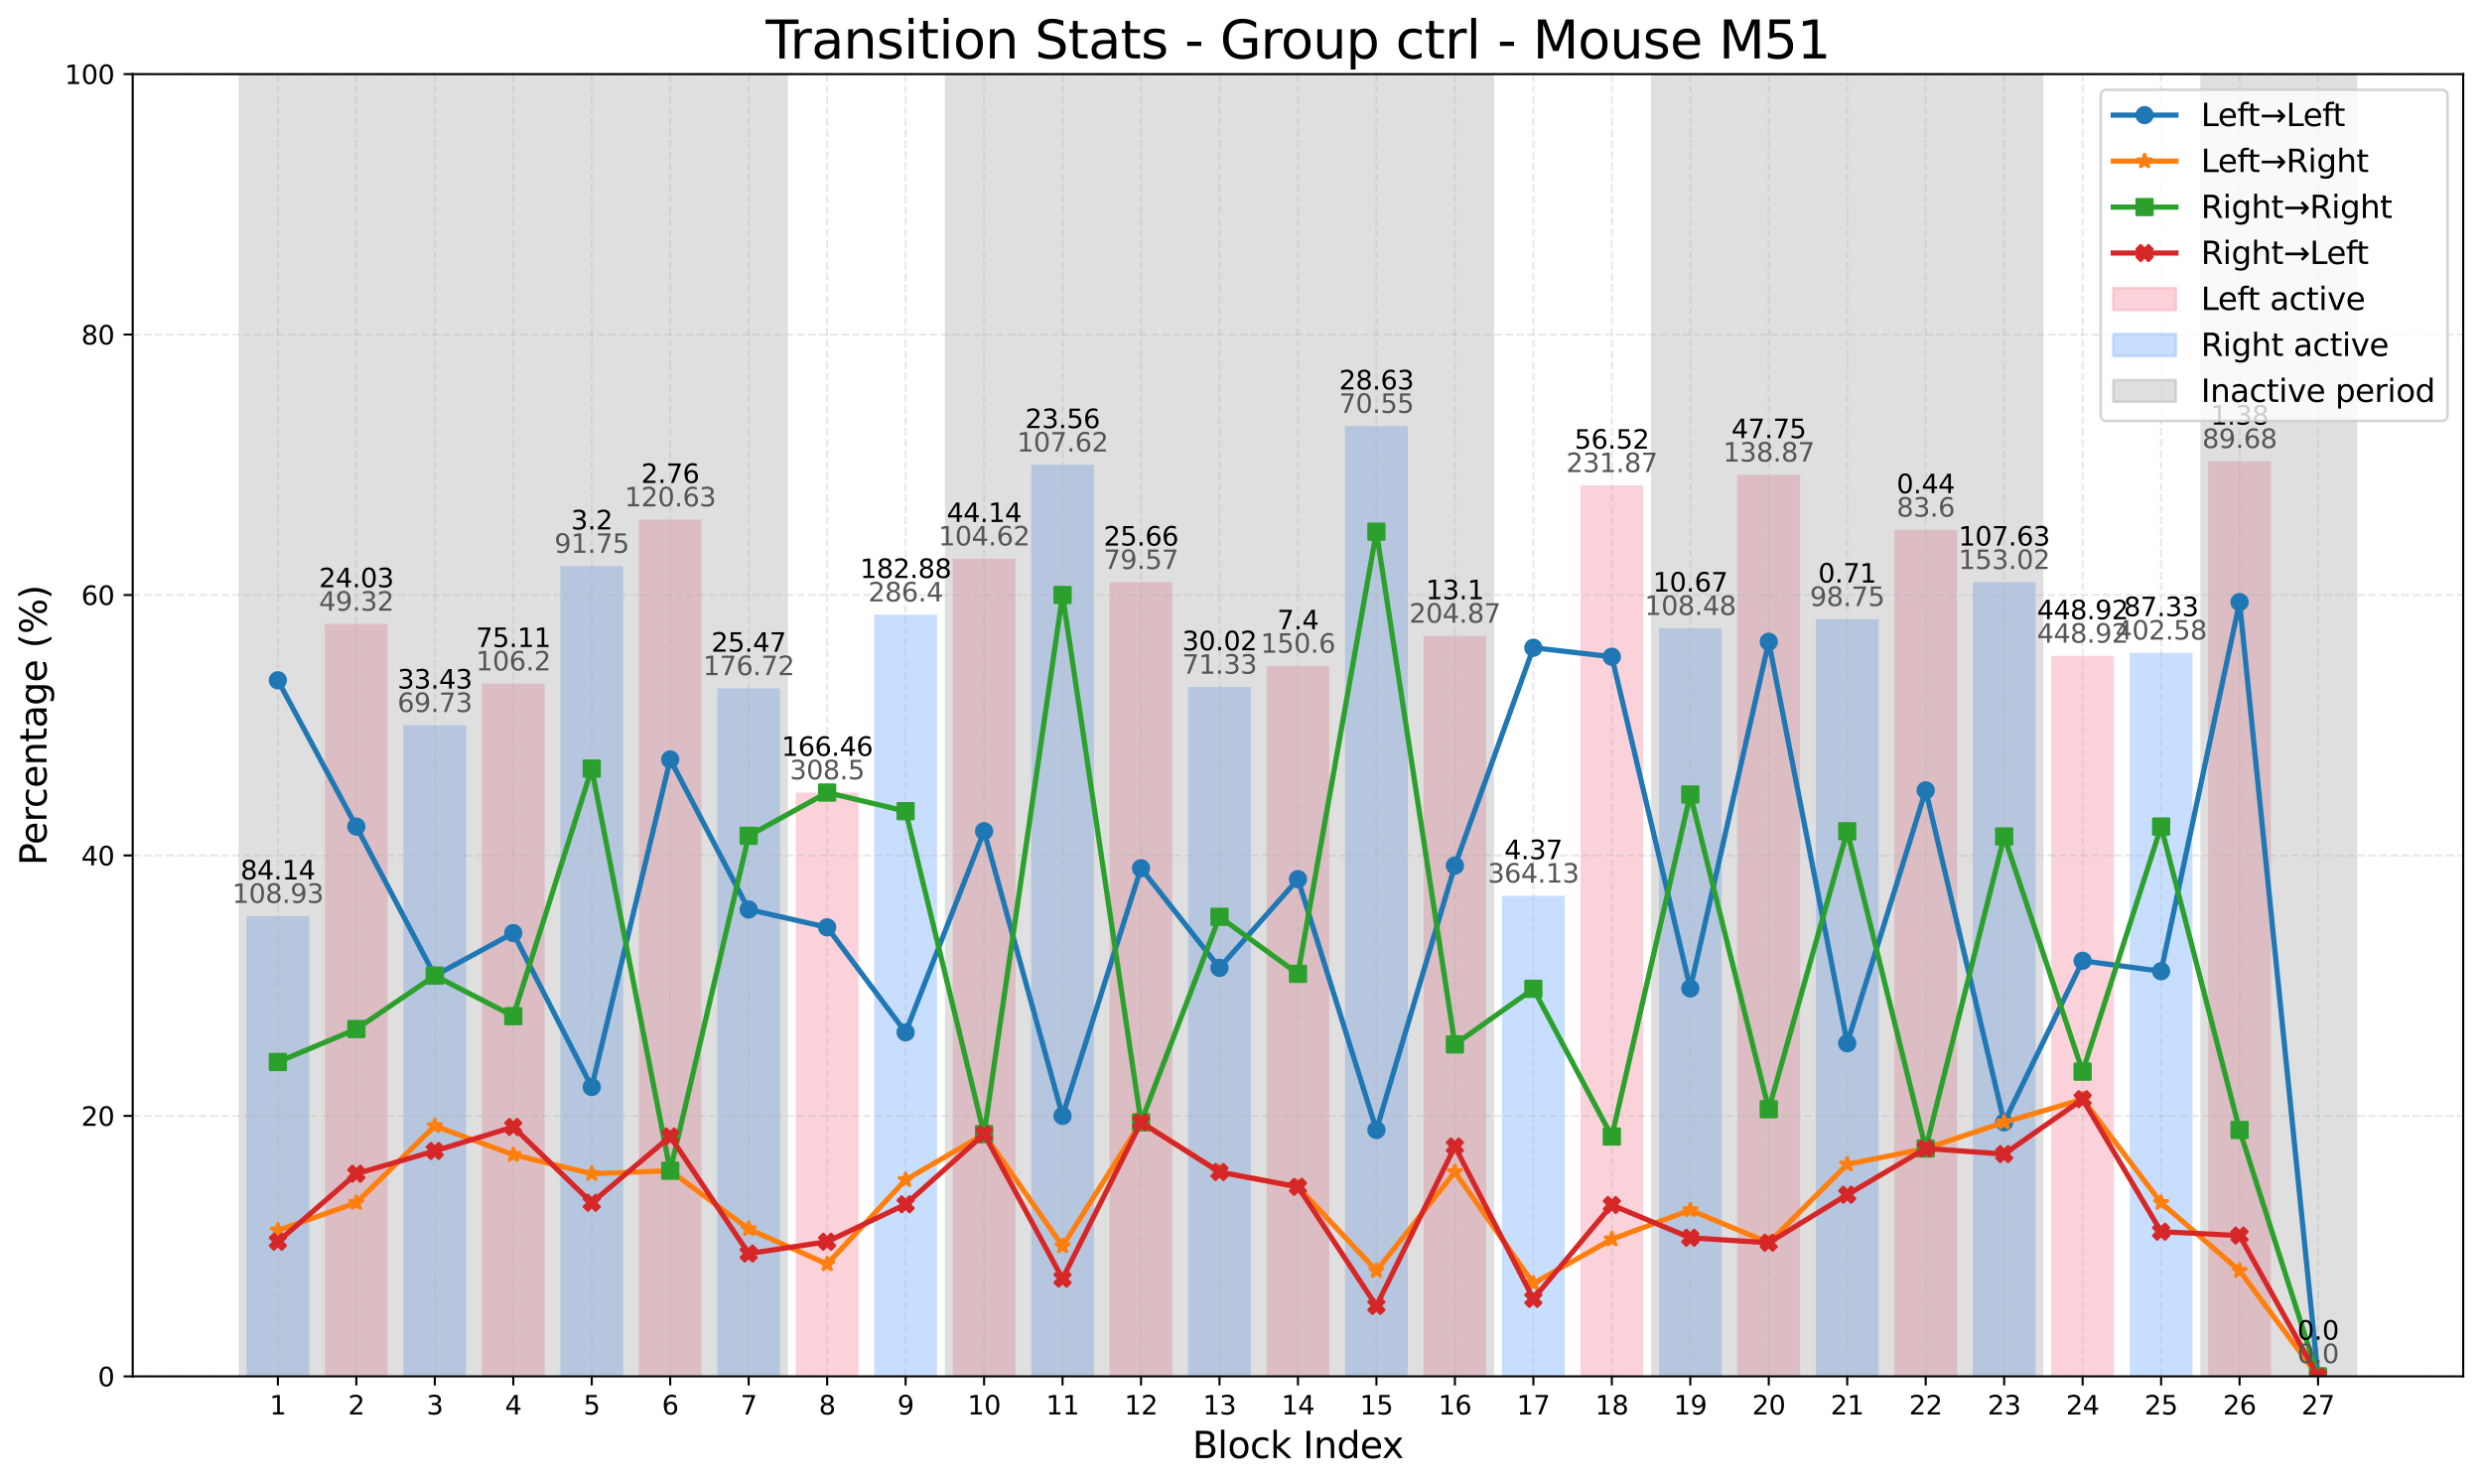 <?xml version="1.0" encoding="utf-8" standalone="no"?>
<!DOCTYPE svg PUBLIC "-//W3C//DTD SVG 1.1//EN"
  "http://www.w3.org/Graphics/SVG/1.1/DTD/svg11.dtd">
<svg xmlns:xlink="http://www.w3.org/1999/xlink" width="950.837pt" height="568.784pt" viewBox="0 0 950.837 568.784" xmlns="http://www.w3.org/2000/svg" version="1.1">
 <defs>
  <style type="text/css">*{stroke-linejoin: round; stroke-linecap: butt}</style>
 </defs>
 <g id="figure_1">
  <g id="patch_1">
   <path d="M 0 568.784 
L 950.837 568.784 
L 950.837 0 
L 0 0 
z
" style="fill: #ffffff"/>
  </g>
  <g id="axes_1">
   <g id="patch_2">
    <path d="M 50.837 527.357 
L 943.637 527.357 
L 943.637 28.397 
L 50.837 28.397 
z
" style="fill: #ffffff"/>
   </g>
   <g id="patch_3">
    <path d="M 94.425 527.357 
L 118.473 527.357 
L 118.473 351.024 
L 94.425 351.024 
z
" clip-path="url(#pfe6bb1fe49)" style="fill: #a4c8ff; opacity: 0.6"/>
   </g>
   <g id="patch_4">
    <path d="M 124.485 527.357 
L 148.534 527.357 
L 148.534 239.058 
L 124.485 239.058 
z
" clip-path="url(#pfe6bb1fe49)" style="fill: #f8b4c0; opacity: 0.6"/>
   </g>
   <g id="patch_5">
    <path d="M 154.546 527.357 
L 178.594 527.357 
L 178.594 277.877 
L 154.546 277.877 
z
" clip-path="url(#pfe6bb1fe49)" style="fill: #a4c8ff; opacity: 0.6"/>
   </g>
   <g id="patch_6">
    <path d="M 184.607 527.357 
L 208.655 527.357 
L 208.655 261.96 
L 184.607 261.96 
z
" clip-path="url(#pfe6bb1fe49)" style="fill: #f8b4c0; opacity: 0.6"/>
   </g>
   <g id="patch_7">
    <path d="M 214.667 527.357 
L 238.716 527.357 
L 238.716 216.904 
L 214.667 216.904 
z
" clip-path="url(#pfe6bb1fe49)" style="fill: #a4c8ff; opacity: 0.6"/>
   </g>
   <g id="patch_8">
    <path d="M 244.728 527.357 
L 268.776 527.357 
L 268.776 199.091 
L 244.728 199.091 
z
" clip-path="url(#pfe6bb1fe49)" style="fill: #f8b4c0; opacity: 0.6"/>
   </g>
   <g id="patch_9">
    <path d="M 274.788 527.357 
L 298.837 527.357 
L 298.837 263.756 
L 274.788 263.756 
z
" clip-path="url(#pfe6bb1fe49)" style="fill: #a4c8ff; opacity: 0.6"/>
   </g>
   <g id="patch_10">
    <path d="M 304.849 527.357 
L 328.897 527.357 
L 328.897 303.673 
L 304.849 303.673 
z
" clip-path="url(#pfe6bb1fe49)" style="fill: #f8b4c0; opacity: 0.6"/>
   </g>
   <g id="patch_11">
    <path d="M 334.91 527.357 
L 358.958 527.357 
L 358.958 235.515 
L 334.91 235.515 
z
" clip-path="url(#pfe6bb1fe49)" style="fill: #a4c8ff; opacity: 0.6"/>
   </g>
   <g id="patch_12">
    <path d="M 364.97 527.357 
L 389.019 527.357 
L 389.019 214.06 
L 364.97 214.06 
z
" clip-path="url(#pfe6bb1fe49)" style="fill: #f8b4c0; opacity: 0.6"/>
   </g>
   <g id="patch_13">
    <path d="M 395.031 527.357 
L 419.079 527.357 
L 419.079 178.085 
L 395.031 178.085 
z
" clip-path="url(#pfe6bb1fe49)" style="fill: #a4c8ff; opacity: 0.6"/>
   </g>
   <g id="patch_14">
    <path d="M 425.091 527.357 
L 449.14 527.357 
L 449.14 223.091 
L 425.091 223.091 
z
" clip-path="url(#pfe6bb1fe49)" style="fill: #f8b4c0; opacity: 0.6"/>
   </g>
   <g id="patch_15">
    <path d="M 455.152 527.357 
L 479.201 527.357 
L 479.201 263.207 
L 455.152 263.207 
z
" clip-path="url(#pfe6bb1fe49)" style="fill: #a4c8ff; opacity: 0.6"/>
   </g>
   <g id="patch_16">
    <path d="M 485.213 527.357 
L 509.261 527.357 
L 509.261 255.174 
L 485.213 255.174 
z
" clip-path="url(#pfe6bb1fe49)" style="fill: #f8b4c0; opacity: 0.6"/>
   </g>
   <g id="patch_17">
    <path d="M 515.273 527.357 
L 539.322 527.357 
L 539.322 163.266 
L 515.273 163.266 
z
" clip-path="url(#pfe6bb1fe49)" style="fill: #a4c8ff; opacity: 0.6"/>
   </g>
   <g id="patch_18">
    <path d="M 545.334 527.357 
L 569.382 527.357 
L 569.382 243.648 
L 545.334 243.648 
z
" clip-path="url(#pfe6bb1fe49)" style="fill: #f8b4c0; opacity: 0.6"/>
   </g>
   <g id="patch_19">
    <path d="M 575.394 527.357 
L 599.443 527.357 
L 599.443 343.241 
L 575.394 343.241 
z
" clip-path="url(#pfe6bb1fe49)" style="fill: #a4c8ff; opacity: 0.6"/>
   </g>
   <g id="patch_20">
    <path d="M 605.455 527.357 
L 629.504 527.357 
L 629.504 185.968 
L 605.455 185.968 
z
" clip-path="url(#pfe6bb1fe49)" style="fill: #f8b4c0; opacity: 0.6"/>
   </g>
   <g id="patch_21">
    <path d="M 635.516 527.357 
L 659.564 527.357 
L 659.564 240.704 
L 635.516 240.704 
z
" clip-path="url(#pfe6bb1fe49)" style="fill: #a4c8ff; opacity: 0.6"/>
   </g>
   <g id="patch_22">
    <path d="M 665.576 527.357 
L 689.625 527.357 
L 689.625 181.927 
L 665.576 181.927 
z
" clip-path="url(#pfe6bb1fe49)" style="fill: #f8b4c0; opacity: 0.6"/>
   </g>
   <g id="patch_23">
    <path d="M 695.637 527.357 
L 719.685 527.357 
L 719.685 237.262 
L 695.637 237.262 
z
" clip-path="url(#pfe6bb1fe49)" style="fill: #a4c8ff; opacity: 0.6"/>
   </g>
   <g id="patch_24">
    <path d="M 725.697 527.357 
L 749.746 527.357 
L 749.746 203.033 
L 725.697 203.033 
z
" clip-path="url(#pfe6bb1fe49)" style="fill: #f8b4c0; opacity: 0.6"/>
   </g>
   <g id="patch_25">
    <path d="M 755.758 527.357 
L 779.807 527.357 
L 779.807 223.091 
L 755.758 223.091 
z
" clip-path="url(#pfe6bb1fe49)" style="fill: #a4c8ff; opacity: 0.6"/>
   </g>
   <g id="patch_26">
    <path d="M 785.819 527.357 
L 809.867 527.357 
L 809.867 251.332 
L 785.819 251.332 
z
" clip-path="url(#pfe6bb1fe49)" style="fill: #f8b4c0; opacity: 0.6"/>
   </g>
   <g id="patch_27">
    <path d="M 815.879 527.357 
L 839.928 527.357 
L 839.928 250.135 
L 815.879 250.135 
z
" clip-path="url(#pfe6bb1fe49)" style="fill: #a4c8ff; opacity: 0.6"/>
   </g>
   <g id="patch_28">
    <path d="M 845.94 527.357 
L 869.988 527.357 
L 869.988 176.738 
L 845.94 176.738 
z
" clip-path="url(#pfe6bb1fe49)" style="fill: #f8b4c0; opacity: 0.6"/>
   </g>
   <g id="patch_29">
    <path d="M 876.001 527.357 
L 900.049 527.357 
L 900.049 527.357 
L 876.001 527.357 
z
" clip-path="url(#pfe6bb1fe49)" style="fill: #a4c8ff; opacity: 0.6"/>
   </g>
   <g id="patch_30">
    <path d="M 91.419 527.357 
L 91.419 28.397 
L 121.479 28.397 
L 121.479 527.357 
z
" clip-path="url(#pfe6bb1fe49)" style="fill: #808080; opacity: 0.25"/>
   </g>
   <g id="patch_31">
    <path d="M 121.479 527.357 
L 121.479 28.397 
L 151.54 28.397 
L 151.54 527.357 
z
" clip-path="url(#pfe6bb1fe49)" style="fill: #808080; opacity: 0.25"/>
   </g>
   <g id="patch_32">
    <path d="M 151.54 527.357 
L 151.54 28.397 
L 181.601 28.397 
L 181.601 527.357 
z
" clip-path="url(#pfe6bb1fe49)" style="fill: #808080; opacity: 0.25"/>
   </g>
   <g id="patch_33">
    <path d="M 181.601 527.357 
L 181.601 28.397 
L 211.661 28.397 
L 211.661 527.357 
z
" clip-path="url(#pfe6bb1fe49)" style="fill: #808080; opacity: 0.25"/>
   </g>
   <g id="patch_34">
    <path d="M 211.661 527.357 
L 211.661 28.397 
L 241.722 28.397 
L 241.722 527.357 
z
" clip-path="url(#pfe6bb1fe49)" style="fill: #808080; opacity: 0.25"/>
   </g>
   <g id="patch_35">
    <path d="M 241.722 527.357 
L 241.722 28.397 
L 271.782 28.397 
L 271.782 527.357 
z
" clip-path="url(#pfe6bb1fe49)" style="fill: #808080; opacity: 0.25"/>
   </g>
   <g id="patch_36">
    <path d="M 271.782 527.357 
L 271.782 28.397 
L 301.843 28.397 
L 301.843 527.357 
z
" clip-path="url(#pfe6bb1fe49)" style="fill: #808080; opacity: 0.25"/>
   </g>
   <g id="patch_37">
    <path d="M 361.964 527.357 
L 361.964 28.397 
L 392.025 28.397 
L 392.025 527.357 
z
" clip-path="url(#pfe6bb1fe49)" style="fill: #808080; opacity: 0.25"/>
   </g>
   <g id="patch_38">
    <path d="M 392.025 527.357 
L 392.025 28.397 
L 422.085 28.397 
L 422.085 527.357 
z
" clip-path="url(#pfe6bb1fe49)" style="fill: #808080; opacity: 0.25"/>
   </g>
   <g id="patch_39">
    <path d="M 422.085 527.357 
L 422.085 28.397 
L 452.146 28.397 
L 452.146 527.357 
z
" clip-path="url(#pfe6bb1fe49)" style="fill: #808080; opacity: 0.25"/>
   </g>
   <g id="patch_40">
    <path d="M 452.146 527.357 
L 452.146 28.397 
L 482.207 28.397 
L 482.207 527.357 
z
" clip-path="url(#pfe6bb1fe49)" style="fill: #808080; opacity: 0.25"/>
   </g>
   <g id="patch_41">
    <path d="M 482.207 527.357 
L 482.207 28.397 
L 512.267 28.397 
L 512.267 527.357 
z
" clip-path="url(#pfe6bb1fe49)" style="fill: #808080; opacity: 0.25"/>
   </g>
   <g id="patch_42">
    <path d="M 512.267 527.357 
L 512.267 28.397 
L 542.328 28.397 
L 542.328 527.357 
z
" clip-path="url(#pfe6bb1fe49)" style="fill: #808080; opacity: 0.25"/>
   </g>
   <g id="patch_43">
    <path d="M 542.328 527.357 
L 542.328 28.397 
L 572.388 28.397 
L 572.388 527.357 
z
" clip-path="url(#pfe6bb1fe49)" style="fill: #808080; opacity: 0.25"/>
   </g>
   <g id="patch_44">
    <path d="M 632.51 527.357 
L 632.51 28.397 
L 662.57 28.397 
L 662.57 527.357 
z
" clip-path="url(#pfe6bb1fe49)" style="fill: #808080; opacity: 0.25"/>
   </g>
   <g id="patch_45">
    <path d="M 662.57 527.357 
L 662.57 28.397 
L 692.631 28.397 
L 692.631 527.357 
z
" clip-path="url(#pfe6bb1fe49)" style="fill: #808080; opacity: 0.25"/>
   </g>
   <g id="patch_46">
    <path d="M 692.631 527.357 
L 692.631 28.397 
L 722.691 28.397 
L 722.691 527.357 
z
" clip-path="url(#pfe6bb1fe49)" style="fill: #808080; opacity: 0.25"/>
   </g>
   <g id="patch_47">
    <path d="M 722.691 527.357 
L 722.691 28.397 
L 752.752 28.397 
L 752.752 527.357 
z
" clip-path="url(#pfe6bb1fe49)" style="fill: #808080; opacity: 0.25"/>
   </g>
   <g id="patch_48">
    <path d="M 752.752 527.357 
L 752.752 28.397 
L 782.813 28.397 
L 782.813 527.357 
z
" clip-path="url(#pfe6bb1fe49)" style="fill: #808080; opacity: 0.25"/>
   </g>
   <g id="patch_49">
    <path d="M 842.934 527.357 
L 842.934 28.397 
L 872.994 28.397 
L 872.994 527.357 
z
" clip-path="url(#pfe6bb1fe49)" style="fill: #808080; opacity: 0.25"/>
   </g>
   <g id="patch_50">
    <path d="M 872.994 527.357 
L 872.994 28.397 
L 903.055 28.397 
L 903.055 527.357 
z
" clip-path="url(#pfe6bb1fe49)" style="fill: #808080; opacity: 0.25"/>
   </g>
   <g id="matplotlib.axis_1">
    <g id="xtick_1">
     <g id="line2d_1">
      <path d="M 106.449 527.357 
L 106.449 28.397 
" clip-path="url(#pfe6bb1fe49)" style="fill: none; stroke-dasharray: 2.96,1.28; stroke-dashoffset: 0; stroke: #b0b0b0; stroke-opacity: 0.3; stroke-width: 0.8"/>
     </g>
     <g id="line2d_2">
      <defs>
       <path id="md8429582a7" d="M 0 0 
L 0 3.5 
" style="stroke: #000000; stroke-width: 0.8"/>
      </defs>
      <g>
       <use xlink:href="#md8429582a7" x="106.449" y="527.357" style="stroke: #000000; stroke-width: 0.8"/>
      </g>
     </g>
     <g id="text_1">
      <!-- 1 -->
      <g transform="translate(103.268 541.955) scale(0.1 -0.1)">
       <defs>
        <path id="DejaVuSans-31" d="M 794 531 
L 1825 531 
L 1825 4091 
L 703 3866 
L 703 4441 
L 1819 4666 
L 2450 4666 
L 2450 531 
L 3481 531 
L 3481 0 
L 794 0 
L 794 531 
z
" transform="scale(0.016)"/>
       </defs>
       <use xlink:href="#DejaVuSans-31"/>
      </g>
     </g>
    </g>
    <g id="xtick_2">
     <g id="line2d_3">
      <path d="M 136.51 527.357 
L 136.51 28.397 
" clip-path="url(#pfe6bb1fe49)" style="fill: none; stroke-dasharray: 2.96,1.28; stroke-dashoffset: 0; stroke: #b0b0b0; stroke-opacity: 0.3; stroke-width: 0.8"/>
     </g>
     <g id="line2d_4">
      <g>
       <use xlink:href="#md8429582a7" x="136.51" y="527.357" style="stroke: #000000; stroke-width: 0.8"/>
      </g>
     </g>
     <g id="text_2">
      <!-- 2 -->
      <g transform="translate(133.328 541.955) scale(0.1 -0.1)">
       <defs>
        <path id="DejaVuSans-32" d="M 1228 531 
L 3431 531 
L 3431 0 
L 469 0 
L 469 531 
Q 828 903 1448 1529 
Q 2069 2156 2228 2338 
Q 2531 2678 2651 2914 
Q 2772 3150 2772 3378 
Q 2772 3750 2511 3984 
Q 2250 4219 1831 4219 
Q 1534 4219 1204 4116 
Q 875 4013 500 3803 
L 500 4441 
Q 881 4594 1212 4672 
Q 1544 4750 1819 4750 
Q 2544 4750 2975 4387 
Q 3406 4025 3406 3419 
Q 3406 3131 3298 2873 
Q 3191 2616 2906 2266 
Q 2828 2175 2409 1742 
Q 1991 1309 1228 531 
z
" transform="scale(0.016)"/>
       </defs>
       <use xlink:href="#DejaVuSans-32"/>
      </g>
     </g>
    </g>
    <g id="xtick_3">
     <g id="line2d_5">
      <path d="M 166.57 527.357 
L 166.57 28.397 
" clip-path="url(#pfe6bb1fe49)" style="fill: none; stroke-dasharray: 2.96,1.28; stroke-dashoffset: 0; stroke: #b0b0b0; stroke-opacity: 0.3; stroke-width: 0.8"/>
     </g>
     <g id="line2d_6">
      <g>
       <use xlink:href="#md8429582a7" x="166.57" y="527.357" style="stroke: #000000; stroke-width: 0.8"/>
      </g>
     </g>
     <g id="text_3">
      <!-- 3 -->
      <g transform="translate(163.389 541.955) scale(0.1 -0.1)">
       <defs>
        <path id="DejaVuSans-33" d="M 2597 2516 
Q 3050 2419 3304 2112 
Q 3559 1806 3559 1356 
Q 3559 666 3084 287 
Q 2609 -91 1734 -91 
Q 1441 -91 1130 -33 
Q 819 25 488 141 
L 488 750 
Q 750 597 1062 519 
Q 1375 441 1716 441 
Q 2309 441 2620 675 
Q 2931 909 2931 1356 
Q 2931 1769 2642 2001 
Q 2353 2234 1838 2234 
L 1294 2234 
L 1294 2753 
L 1863 2753 
Q 2328 2753 2575 2939 
Q 2822 3125 2822 3475 
Q 2822 3834 2567 4026 
Q 2313 4219 1838 4219 
Q 1578 4219 1281 4162 
Q 984 4106 628 3988 
L 628 4550 
Q 988 4650 1302 4700 
Q 1616 4750 1894 4750 
Q 2613 4750 3031 4423 
Q 3450 4097 3450 3541 
Q 3450 3153 3228 2886 
Q 3006 2619 2597 2516 
z
" transform="scale(0.016)"/>
       </defs>
       <use xlink:href="#DejaVuSans-33"/>
      </g>
     </g>
    </g>
    <g id="xtick_4">
     <g id="line2d_7">
      <path d="M 196.631 527.357 
L 196.631 28.397 
" clip-path="url(#pfe6bb1fe49)" style="fill: none; stroke-dasharray: 2.96,1.28; stroke-dashoffset: 0; stroke: #b0b0b0; stroke-opacity: 0.3; stroke-width: 0.8"/>
     </g>
     <g id="line2d_8">
      <g>
       <use xlink:href="#md8429582a7" x="196.631" y="527.357" style="stroke: #000000; stroke-width: 0.8"/>
      </g>
     </g>
     <g id="text_4">
      <!-- 4 -->
      <g transform="translate(193.45 541.955) scale(0.1 -0.1)">
       <defs>
        <path id="DejaVuSans-34" d="M 2419 4116 
L 825 1625 
L 2419 1625 
L 2419 4116 
z
M 2253 4666 
L 3047 4666 
L 3047 1625 
L 3713 1625 
L 3713 1100 
L 3047 1100 
L 3047 0 
L 2419 0 
L 2419 1100 
L 313 1100 
L 313 1709 
L 2253 4666 
z
" transform="scale(0.016)"/>
       </defs>
       <use xlink:href="#DejaVuSans-34"/>
      </g>
     </g>
    </g>
    <g id="xtick_5">
     <g id="line2d_9">
      <path d="M 226.691 527.357 
L 226.691 28.397 
" clip-path="url(#pfe6bb1fe49)" style="fill: none; stroke-dasharray: 2.96,1.28; stroke-dashoffset: 0; stroke: #b0b0b0; stroke-opacity: 0.3; stroke-width: 0.8"/>
     </g>
     <g id="line2d_10">
      <g>
       <use xlink:href="#md8429582a7" x="226.691" y="527.357" style="stroke: #000000; stroke-width: 0.8"/>
      </g>
     </g>
     <g id="text_5">
      <!-- 5 -->
      <g transform="translate(223.51 541.955) scale(0.1 -0.1)">
       <defs>
        <path id="DejaVuSans-35" d="M 691 4666 
L 3169 4666 
L 3169 4134 
L 1269 4134 
L 1269 2991 
Q 1406 3038 1543 3061 
Q 1681 3084 1819 3084 
Q 2600 3084 3056 2656 
Q 3513 2228 3513 1497 
Q 3513 744 3044 326 
Q 2575 -91 1722 -91 
Q 1428 -91 1123 -41 
Q 819 9 494 109 
L 494 744 
Q 775 591 1075 516 
Q 1375 441 1709 441 
Q 2250 441 2565 725 
Q 2881 1009 2881 1497 
Q 2881 1984 2565 2268 
Q 2250 2553 1709 2553 
Q 1456 2553 1204 2497 
Q 953 2441 691 2322 
L 691 4666 
z
" transform="scale(0.016)"/>
       </defs>
       <use xlink:href="#DejaVuSans-35"/>
      </g>
     </g>
    </g>
    <g id="xtick_6">
     <g id="line2d_11">
      <path d="M 256.752 527.357 
L 256.752 28.397 
" clip-path="url(#pfe6bb1fe49)" style="fill: none; stroke-dasharray: 2.96,1.28; stroke-dashoffset: 0; stroke: #b0b0b0; stroke-opacity: 0.3; stroke-width: 0.8"/>
     </g>
     <g id="line2d_12">
      <g>
       <use xlink:href="#md8429582a7" x="256.752" y="527.357" style="stroke: #000000; stroke-width: 0.8"/>
      </g>
     </g>
     <g id="text_6">
      <!-- 6 -->
      <g transform="translate(253.571 541.955) scale(0.1 -0.1)">
       <defs>
        <path id="DejaVuSans-36" d="M 2113 2584 
Q 1688 2584 1439 2293 
Q 1191 2003 1191 1497 
Q 1191 994 1439 701 
Q 1688 409 2113 409 
Q 2538 409 2786 701 
Q 3034 994 3034 1497 
Q 3034 2003 2786 2293 
Q 2538 2584 2113 2584 
z
M 3366 4563 
L 3366 3988 
Q 3128 4100 2886 4159 
Q 2644 4219 2406 4219 
Q 1781 4219 1451 3797 
Q 1122 3375 1075 2522 
Q 1259 2794 1537 2939 
Q 1816 3084 2150 3084 
Q 2853 3084 3261 2657 
Q 3669 2231 3669 1497 
Q 3669 778 3244 343 
Q 2819 -91 2113 -91 
Q 1303 -91 875 529 
Q 447 1150 447 2328 
Q 447 3434 972 4092 
Q 1497 4750 2381 4750 
Q 2619 4750 2861 4703 
Q 3103 4656 3366 4563 
z
" transform="scale(0.016)"/>
       </defs>
       <use xlink:href="#DejaVuSans-36"/>
      </g>
     </g>
    </g>
    <g id="xtick_7">
     <g id="line2d_13">
      <path d="M 286.813 527.357 
L 286.813 28.397 
" clip-path="url(#pfe6bb1fe49)" style="fill: none; stroke-dasharray: 2.96,1.28; stroke-dashoffset: 0; stroke: #b0b0b0; stroke-opacity: 0.3; stroke-width: 0.8"/>
     </g>
     <g id="line2d_14">
      <g>
       <use xlink:href="#md8429582a7" x="286.813" y="527.357" style="stroke: #000000; stroke-width: 0.8"/>
      </g>
     </g>
     <g id="text_7">
      <!-- 7 -->
      <g transform="translate(283.631 541.955) scale(0.1 -0.1)">
       <defs>
        <path id="DejaVuSans-37" d="M 525 4666 
L 3525 4666 
L 3525 4397 
L 1831 0 
L 1172 0 
L 2766 4134 
L 525 4134 
L 525 4666 
z
" transform="scale(0.016)"/>
       </defs>
       <use xlink:href="#DejaVuSans-37"/>
      </g>
     </g>
    </g>
    <g id="xtick_8">
     <g id="line2d_15">
      <path d="M 316.873 527.357 
L 316.873 28.397 
" clip-path="url(#pfe6bb1fe49)" style="fill: none; stroke-dasharray: 2.96,1.28; stroke-dashoffset: 0; stroke: #b0b0b0; stroke-opacity: 0.3; stroke-width: 0.8"/>
     </g>
     <g id="line2d_16">
      <g>
       <use xlink:href="#md8429582a7" x="316.873" y="527.357" style="stroke: #000000; stroke-width: 0.8"/>
      </g>
     </g>
     <g id="text_8">
      <!-- 8 -->
      <g transform="translate(313.692 541.955) scale(0.1 -0.1)">
       <defs>
        <path id="DejaVuSans-38" d="M 2034 2216 
Q 1584 2216 1326 1975 
Q 1069 1734 1069 1313 
Q 1069 891 1326 650 
Q 1584 409 2034 409 
Q 2484 409 2743 651 
Q 3003 894 3003 1313 
Q 3003 1734 2745 1975 
Q 2488 2216 2034 2216 
z
M 1403 2484 
Q 997 2584 770 2862 
Q 544 3141 544 3541 
Q 544 4100 942 4425 
Q 1341 4750 2034 4750 
Q 2731 4750 3128 4425 
Q 3525 4100 3525 3541 
Q 3525 3141 3298 2862 
Q 3072 2584 2669 2484 
Q 3125 2378 3379 2068 
Q 3634 1759 3634 1313 
Q 3634 634 3220 271 
Q 2806 -91 2034 -91 
Q 1263 -91 848 271 
Q 434 634 434 1313 
Q 434 1759 690 2068 
Q 947 2378 1403 2484 
z
M 1172 3481 
Q 1172 3119 1398 2916 
Q 1625 2713 2034 2713 
Q 2441 2713 2670 2916 
Q 2900 3119 2900 3481 
Q 2900 3844 2670 4047 
Q 2441 4250 2034 4250 
Q 1625 4250 1398 4047 
Q 1172 3844 1172 3481 
z
" transform="scale(0.016)"/>
       </defs>
       <use xlink:href="#DejaVuSans-38"/>
      </g>
     </g>
    </g>
    <g id="xtick_9">
     <g id="line2d_17">
      <path d="M 346.934 527.357 
L 346.934 28.397 
" clip-path="url(#pfe6bb1fe49)" style="fill: none; stroke-dasharray: 2.96,1.28; stroke-dashoffset: 0; stroke: #b0b0b0; stroke-opacity: 0.3; stroke-width: 0.8"/>
     </g>
     <g id="line2d_18">
      <g>
       <use xlink:href="#md8429582a7" x="346.934" y="527.357" style="stroke: #000000; stroke-width: 0.8"/>
      </g>
     </g>
     <g id="text_9">
      <!-- 9 -->
      <g transform="translate(343.753 541.955) scale(0.1 -0.1)">
       <defs>
        <path id="DejaVuSans-39" d="M 703 97 
L 703 672 
Q 941 559 1184 500 
Q 1428 441 1663 441 
Q 2288 441 2617 861 
Q 2947 1281 2994 2138 
Q 2813 1869 2534 1725 
Q 2256 1581 1919 1581 
Q 1219 1581 811 2004 
Q 403 2428 403 3163 
Q 403 3881 828 4315 
Q 1253 4750 1959 4750 
Q 2769 4750 3195 4129 
Q 3622 3509 3622 2328 
Q 3622 1225 3098 567 
Q 2575 -91 1691 -91 
Q 1453 -91 1209 -44 
Q 966 3 703 97 
z
M 1959 2075 
Q 2384 2075 2632 2365 
Q 2881 2656 2881 3163 
Q 2881 3666 2632 3958 
Q 2384 4250 1959 4250 
Q 1534 4250 1286 3958 
Q 1038 3666 1038 3163 
Q 1038 2656 1286 2365 
Q 1534 2075 1959 2075 
z
" transform="scale(0.016)"/>
       </defs>
       <use xlink:href="#DejaVuSans-39"/>
      </g>
     </g>
    </g>
    <g id="xtick_10">
     <g id="line2d_19">
      <path d="M 376.994 527.357 
L 376.994 28.397 
" clip-path="url(#pfe6bb1fe49)" style="fill: none; stroke-dasharray: 2.96,1.28; stroke-dashoffset: 0; stroke: #b0b0b0; stroke-opacity: 0.3; stroke-width: 0.8"/>
     </g>
     <g id="line2d_20">
      <g>
       <use xlink:href="#md8429582a7" x="376.994" y="527.357" style="stroke: #000000; stroke-width: 0.8"/>
      </g>
     </g>
     <g id="text_10">
      <!-- 10 -->
      <g transform="translate(370.632 541.955) scale(0.1 -0.1)">
       <defs>
        <path id="DejaVuSans-30" d="M 2034 4250 
Q 1547 4250 1301 3770 
Q 1056 3291 1056 2328 
Q 1056 1369 1301 889 
Q 1547 409 2034 409 
Q 2525 409 2770 889 
Q 3016 1369 3016 2328 
Q 3016 3291 2770 3770 
Q 2525 4250 2034 4250 
z
M 2034 4750 
Q 2819 4750 3233 4129 
Q 3647 3509 3647 2328 
Q 3647 1150 3233 529 
Q 2819 -91 2034 -91 
Q 1250 -91 836 529 
Q 422 1150 422 2328 
Q 422 3509 836 4129 
Q 1250 4750 2034 4750 
z
" transform="scale(0.016)"/>
       </defs>
       <use xlink:href="#DejaVuSans-31"/>
       <use xlink:href="#DejaVuSans-30" x="63.623"/>
      </g>
     </g>
    </g>
    <g id="xtick_11">
     <g id="line2d_21">
      <path d="M 407.055 527.357 
L 407.055 28.397 
" clip-path="url(#pfe6bb1fe49)" style="fill: none; stroke-dasharray: 2.96,1.28; stroke-dashoffset: 0; stroke: #b0b0b0; stroke-opacity: 0.3; stroke-width: 0.8"/>
     </g>
     <g id="line2d_22">
      <g>
       <use xlink:href="#md8429582a7" x="407.055" y="527.357" style="stroke: #000000; stroke-width: 0.8"/>
      </g>
     </g>
     <g id="text_11">
      <!-- 11 -->
      <g transform="translate(400.693 541.955) scale(0.1 -0.1)">
       <use xlink:href="#DejaVuSans-31"/>
       <use xlink:href="#DejaVuSans-31" x="63.623"/>
      </g>
     </g>
    </g>
    <g id="xtick_12">
     <g id="line2d_23">
      <path d="M 437.116 527.357 
L 437.116 28.397 
" clip-path="url(#pfe6bb1fe49)" style="fill: none; stroke-dasharray: 2.96,1.28; stroke-dashoffset: 0; stroke: #b0b0b0; stroke-opacity: 0.3; stroke-width: 0.8"/>
     </g>
     <g id="line2d_24">
      <g>
       <use xlink:href="#md8429582a7" x="437.116" y="527.357" style="stroke: #000000; stroke-width: 0.8"/>
      </g>
     </g>
     <g id="text_12">
      <!-- 12 -->
      <g transform="translate(430.753 541.955) scale(0.1 -0.1)">
       <use xlink:href="#DejaVuSans-31"/>
       <use xlink:href="#DejaVuSans-32" x="63.623"/>
      </g>
     </g>
    </g>
    <g id="xtick_13">
     <g id="line2d_25">
      <path d="M 467.176 527.357 
L 467.176 28.397 
" clip-path="url(#pfe6bb1fe49)" style="fill: none; stroke-dasharray: 2.96,1.28; stroke-dashoffset: 0; stroke: #b0b0b0; stroke-opacity: 0.3; stroke-width: 0.8"/>
     </g>
     <g id="line2d_26">
      <g>
       <use xlink:href="#md8429582a7" x="467.176" y="527.357" style="stroke: #000000; stroke-width: 0.8"/>
      </g>
     </g>
     <g id="text_13">
      <!-- 13 -->
      <g transform="translate(460.814 541.955) scale(0.1 -0.1)">
       <use xlink:href="#DejaVuSans-31"/>
       <use xlink:href="#DejaVuSans-33" x="63.623"/>
      </g>
     </g>
    </g>
    <g id="xtick_14">
     <g id="line2d_27">
      <path d="M 497.237 527.357 
L 497.237 28.397 
" clip-path="url(#pfe6bb1fe49)" style="fill: none; stroke-dasharray: 2.96,1.28; stroke-dashoffset: 0; stroke: #b0b0b0; stroke-opacity: 0.3; stroke-width: 0.8"/>
     </g>
     <g id="line2d_28">
      <g>
       <use xlink:href="#md8429582a7" x="497.237" y="527.357" style="stroke: #000000; stroke-width: 0.8"/>
      </g>
     </g>
     <g id="text_14">
      <!-- 14 -->
      <g transform="translate(490.874 541.955) scale(0.1 -0.1)">
       <use xlink:href="#DejaVuSans-31"/>
       <use xlink:href="#DejaVuSans-34" x="63.623"/>
      </g>
     </g>
    </g>
    <g id="xtick_15">
     <g id="line2d_29">
      <path d="M 527.297 527.357 
L 527.297 28.397 
" clip-path="url(#pfe6bb1fe49)" style="fill: none; stroke-dasharray: 2.96,1.28; stroke-dashoffset: 0; stroke: #b0b0b0; stroke-opacity: 0.3; stroke-width: 0.8"/>
     </g>
     <g id="line2d_30">
      <g>
       <use xlink:href="#md8429582a7" x="527.297" y="527.357" style="stroke: #000000; stroke-width: 0.8"/>
      </g>
     </g>
     <g id="text_15">
      <!-- 15 -->
      <g transform="translate(520.935 541.955) scale(0.1 -0.1)">
       <use xlink:href="#DejaVuSans-31"/>
       <use xlink:href="#DejaVuSans-35" x="63.623"/>
      </g>
     </g>
    </g>
    <g id="xtick_16">
     <g id="line2d_31">
      <path d="M 557.358 527.357 
L 557.358 28.397 
" clip-path="url(#pfe6bb1fe49)" style="fill: none; stroke-dasharray: 2.96,1.28; stroke-dashoffset: 0; stroke: #b0b0b0; stroke-opacity: 0.3; stroke-width: 0.8"/>
     </g>
     <g id="line2d_32">
      <g>
       <use xlink:href="#md8429582a7" x="557.358" y="527.357" style="stroke: #000000; stroke-width: 0.8"/>
      </g>
     </g>
     <g id="text_16">
      <!-- 16 -->
      <g transform="translate(550.996 541.955) scale(0.1 -0.1)">
       <use xlink:href="#DejaVuSans-31"/>
       <use xlink:href="#DejaVuSans-36" x="63.623"/>
      </g>
     </g>
    </g>
    <g id="xtick_17">
     <g id="line2d_33">
      <path d="M 587.419 527.357 
L 587.419 28.397 
" clip-path="url(#pfe6bb1fe49)" style="fill: none; stroke-dasharray: 2.96,1.28; stroke-dashoffset: 0; stroke: #b0b0b0; stroke-opacity: 0.3; stroke-width: 0.8"/>
     </g>
     <g id="line2d_34">
      <g>
       <use xlink:href="#md8429582a7" x="587.419" y="527.357" style="stroke: #000000; stroke-width: 0.8"/>
      </g>
     </g>
     <g id="text_17">
      <!-- 17 -->
      <g transform="translate(581.056 541.955) scale(0.1 -0.1)">
       <use xlink:href="#DejaVuSans-31"/>
       <use xlink:href="#DejaVuSans-37" x="63.623"/>
      </g>
     </g>
    </g>
    <g id="xtick_18">
     <g id="line2d_35">
      <path d="M 617.479 527.357 
L 617.479 28.397 
" clip-path="url(#pfe6bb1fe49)" style="fill: none; stroke-dasharray: 2.96,1.28; stroke-dashoffset: 0; stroke: #b0b0b0; stroke-opacity: 0.3; stroke-width: 0.8"/>
     </g>
     <g id="line2d_36">
      <g>
       <use xlink:href="#md8429582a7" x="617.479" y="527.357" style="stroke: #000000; stroke-width: 0.8"/>
      </g>
     </g>
     <g id="text_18">
      <!-- 18 -->
      <g transform="translate(611.117 541.955) scale(0.1 -0.1)">
       <use xlink:href="#DejaVuSans-31"/>
       <use xlink:href="#DejaVuSans-38" x="63.623"/>
      </g>
     </g>
    </g>
    <g id="xtick_19">
     <g id="line2d_37">
      <path d="M 647.54 527.357 
L 647.54 28.397 
" clip-path="url(#pfe6bb1fe49)" style="fill: none; stroke-dasharray: 2.96,1.28; stroke-dashoffset: 0; stroke: #b0b0b0; stroke-opacity: 0.3; stroke-width: 0.8"/>
     </g>
     <g id="line2d_38">
      <g>
       <use xlink:href="#md8429582a7" x="647.54" y="527.357" style="stroke: #000000; stroke-width: 0.8"/>
      </g>
     </g>
     <g id="text_19">
      <!-- 19 -->
      <g transform="translate(641.177 541.955) scale(0.1 -0.1)">
       <use xlink:href="#DejaVuSans-31"/>
       <use xlink:href="#DejaVuSans-39" x="63.623"/>
      </g>
     </g>
    </g>
    <g id="xtick_20">
     <g id="line2d_39">
      <path d="M 677.601 527.357 
L 677.601 28.397 
" clip-path="url(#pfe6bb1fe49)" style="fill: none; stroke-dasharray: 2.96,1.28; stroke-dashoffset: 0; stroke: #b0b0b0; stroke-opacity: 0.3; stroke-width: 0.8"/>
     </g>
     <g id="line2d_40">
      <g>
       <use xlink:href="#md8429582a7" x="677.601" y="527.357" style="stroke: #000000; stroke-width: 0.8"/>
      </g>
     </g>
     <g id="text_20">
      <!-- 20 -->
      <g transform="translate(671.238 541.955) scale(0.1 -0.1)">
       <use xlink:href="#DejaVuSans-32"/>
       <use xlink:href="#DejaVuSans-30" x="63.623"/>
      </g>
     </g>
    </g>
    <g id="xtick_21">
     <g id="line2d_41">
      <path d="M 707.661 527.357 
L 707.661 28.397 
" clip-path="url(#pfe6bb1fe49)" style="fill: none; stroke-dasharray: 2.96,1.28; stroke-dashoffset: 0; stroke: #b0b0b0; stroke-opacity: 0.3; stroke-width: 0.8"/>
     </g>
     <g id="line2d_42">
      <g>
       <use xlink:href="#md8429582a7" x="707.661" y="527.357" style="stroke: #000000; stroke-width: 0.8"/>
      </g>
     </g>
     <g id="text_21">
      <!-- 21 -->
      <g transform="translate(701.299 541.955) scale(0.1 -0.1)">
       <use xlink:href="#DejaVuSans-32"/>
       <use xlink:href="#DejaVuSans-31" x="63.623"/>
      </g>
     </g>
    </g>
    <g id="xtick_22">
     <g id="line2d_43">
      <path d="M 737.722 527.357 
L 737.722 28.397 
" clip-path="url(#pfe6bb1fe49)" style="fill: none; stroke-dasharray: 2.96,1.28; stroke-dashoffset: 0; stroke: #b0b0b0; stroke-opacity: 0.3; stroke-width: 0.8"/>
     </g>
     <g id="line2d_44">
      <g>
       <use xlink:href="#md8429582a7" x="737.722" y="527.357" style="stroke: #000000; stroke-width: 0.8"/>
      </g>
     </g>
     <g id="text_22">
      <!-- 22 -->
      <g transform="translate(731.359 541.955) scale(0.1 -0.1)">
       <use xlink:href="#DejaVuSans-32"/>
       <use xlink:href="#DejaVuSans-32" x="63.623"/>
      </g>
     </g>
    </g>
    <g id="xtick_23">
     <g id="line2d_45">
      <path d="M 767.782 527.357 
L 767.782 28.397 
" clip-path="url(#pfe6bb1fe49)" style="fill: none; stroke-dasharray: 2.96,1.28; stroke-dashoffset: 0; stroke: #b0b0b0; stroke-opacity: 0.3; stroke-width: 0.8"/>
     </g>
     <g id="line2d_46">
      <g>
       <use xlink:href="#md8429582a7" x="767.782" y="527.357" style="stroke: #000000; stroke-width: 0.8"/>
      </g>
     </g>
     <g id="text_23">
      <!-- 23 -->
      <g transform="translate(761.42 541.955) scale(0.1 -0.1)">
       <use xlink:href="#DejaVuSans-32"/>
       <use xlink:href="#DejaVuSans-33" x="63.623"/>
      </g>
     </g>
    </g>
    <g id="xtick_24">
     <g id="line2d_47">
      <path d="M 797.843 527.357 
L 797.843 28.397 
" clip-path="url(#pfe6bb1fe49)" style="fill: none; stroke-dasharray: 2.96,1.28; stroke-dashoffset: 0; stroke: #b0b0b0; stroke-opacity: 0.3; stroke-width: 0.8"/>
     </g>
     <g id="line2d_48">
      <g>
       <use xlink:href="#md8429582a7" x="797.843" y="527.357" style="stroke: #000000; stroke-width: 0.8"/>
      </g>
     </g>
     <g id="text_24">
      <!-- 24 -->
      <g transform="translate(791.48 541.955) scale(0.1 -0.1)">
       <use xlink:href="#DejaVuSans-32"/>
       <use xlink:href="#DejaVuSans-34" x="63.623"/>
      </g>
     </g>
    </g>
    <g id="xtick_25">
     <g id="line2d_49">
      <path d="M 827.904 527.357 
L 827.904 28.397 
" clip-path="url(#pfe6bb1fe49)" style="fill: none; stroke-dasharray: 2.96,1.28; stroke-dashoffset: 0; stroke: #b0b0b0; stroke-opacity: 0.3; stroke-width: 0.8"/>
     </g>
     <g id="line2d_50">
      <g>
       <use xlink:href="#md8429582a7" x="827.904" y="527.357" style="stroke: #000000; stroke-width: 0.8"/>
      </g>
     </g>
     <g id="text_25">
      <!-- 25 -->
      <g transform="translate(821.541 541.955) scale(0.1 -0.1)">
       <use xlink:href="#DejaVuSans-32"/>
       <use xlink:href="#DejaVuSans-35" x="63.623"/>
      </g>
     </g>
    </g>
    <g id="xtick_26">
     <g id="line2d_51">
      <path d="M 857.964 527.357 
L 857.964 28.397 
" clip-path="url(#pfe6bb1fe49)" style="fill: none; stroke-dasharray: 2.96,1.28; stroke-dashoffset: 0; stroke: #b0b0b0; stroke-opacity: 0.3; stroke-width: 0.8"/>
     </g>
     <g id="line2d_52">
      <g>
       <use xlink:href="#md8429582a7" x="857.964" y="527.357" style="stroke: #000000; stroke-width: 0.8"/>
      </g>
     </g>
     <g id="text_26">
      <!-- 26 -->
      <g transform="translate(851.602 541.955) scale(0.1 -0.1)">
       <use xlink:href="#DejaVuSans-32"/>
       <use xlink:href="#DejaVuSans-36" x="63.623"/>
      </g>
     </g>
    </g>
    <g id="xtick_27">
     <g id="line2d_53">
      <path d="M 888.025 527.357 
L 888.025 28.397 
" clip-path="url(#pfe6bb1fe49)" style="fill: none; stroke-dasharray: 2.96,1.28; stroke-dashoffset: 0; stroke: #b0b0b0; stroke-opacity: 0.3; stroke-width: 0.8"/>
     </g>
     <g id="line2d_54">
      <g>
       <use xlink:href="#md8429582a7" x="888.025" y="527.357" style="stroke: #000000; stroke-width: 0.8"/>
      </g>
     </g>
     <g id="text_27">
      <!-- 27 -->
      <g transform="translate(881.662 541.955) scale(0.1 -0.1)">
       <use xlink:href="#DejaVuSans-32"/>
       <use xlink:href="#DejaVuSans-37" x="63.623"/>
      </g>
     </g>
    </g>
    <g id="text_28">
     <!-- Block Index -->
     <g transform="translate(456.806 558.673) scale(0.14 -0.14)">
      <defs>
       <path id="DejaVuSans-42" d="M 1259 2228 
L 1259 519 
L 2272 519 
Q 2781 519 3026 730 
Q 3272 941 3272 1375 
Q 3272 1813 3026 2020 
Q 2781 2228 2272 2228 
L 1259 2228 
z
M 1259 4147 
L 1259 2741 
L 2194 2741 
Q 2656 2741 2882 2914 
Q 3109 3088 3109 3444 
Q 3109 3797 2882 3972 
Q 2656 4147 2194 4147 
L 1259 4147 
z
M 628 4666 
L 2241 4666 
Q 2963 4666 3353 4366 
Q 3744 4066 3744 3513 
Q 3744 3084 3544 2831 
Q 3344 2578 2956 2516 
Q 3422 2416 3680 2098 
Q 3938 1781 3938 1306 
Q 3938 681 3513 340 
Q 3088 0 2303 0 
L 628 0 
L 628 4666 
z
" transform="scale(0.016)"/>
       <path id="DejaVuSans-6c" d="M 603 4863 
L 1178 4863 
L 1178 0 
L 603 0 
L 603 4863 
z
" transform="scale(0.016)"/>
       <path id="DejaVuSans-6f" d="M 1959 3097 
Q 1497 3097 1228 2736 
Q 959 2375 959 1747 
Q 959 1119 1226 758 
Q 1494 397 1959 397 
Q 2419 397 2687 759 
Q 2956 1122 2956 1747 
Q 2956 2369 2687 2733 
Q 2419 3097 1959 3097 
z
M 1959 3584 
Q 2709 3584 3137 3096 
Q 3566 2609 3566 1747 
Q 3566 888 3137 398 
Q 2709 -91 1959 -91 
Q 1206 -91 779 398 
Q 353 888 353 1747 
Q 353 2609 779 3096 
Q 1206 3584 1959 3584 
z
" transform="scale(0.016)"/>
       <path id="DejaVuSans-63" d="M 3122 3366 
L 3122 2828 
Q 2878 2963 2633 3030 
Q 2388 3097 2138 3097 
Q 1578 3097 1268 2742 
Q 959 2388 959 1747 
Q 959 1106 1268 751 
Q 1578 397 2138 397 
Q 2388 397 2633 464 
Q 2878 531 3122 666 
L 3122 134 
Q 2881 22 2623 -34 
Q 2366 -91 2075 -91 
Q 1284 -91 818 406 
Q 353 903 353 1747 
Q 353 2603 823 3093 
Q 1294 3584 2113 3584 
Q 2378 3584 2631 3529 
Q 2884 3475 3122 3366 
z
" transform="scale(0.016)"/>
       <path id="DejaVuSans-6b" d="M 581 4863 
L 1159 4863 
L 1159 1991 
L 2875 3500 
L 3609 3500 
L 1753 1863 
L 3688 0 
L 2938 0 
L 1159 1709 
L 1159 0 
L 581 0 
L 581 4863 
z
" transform="scale(0.016)"/>
       <path id="DejaVuSans-20" transform="scale(0.016)"/>
       <path id="DejaVuSans-49" d="M 628 4666 
L 1259 4666 
L 1259 0 
L 628 0 
L 628 4666 
z
" transform="scale(0.016)"/>
       <path id="DejaVuSans-6e" d="M 3513 2113 
L 3513 0 
L 2938 0 
L 2938 2094 
Q 2938 2591 2744 2837 
Q 2550 3084 2163 3084 
Q 1697 3084 1428 2787 
Q 1159 2491 1159 1978 
L 1159 0 
L 581 0 
L 581 3500 
L 1159 3500 
L 1159 2956 
Q 1366 3272 1645 3428 
Q 1925 3584 2291 3584 
Q 2894 3584 3203 3211 
Q 3513 2838 3513 2113 
z
" transform="scale(0.016)"/>
       <path id="DejaVuSans-64" d="M 2906 2969 
L 2906 4863 
L 3481 4863 
L 3481 0 
L 2906 0 
L 2906 525 
Q 2725 213 2448 61 
Q 2172 -91 1784 -91 
Q 1150 -91 751 415 
Q 353 922 353 1747 
Q 353 2572 751 3078 
Q 1150 3584 1784 3584 
Q 2172 3584 2448 3432 
Q 2725 3281 2906 2969 
z
M 947 1747 
Q 947 1113 1208 752 
Q 1469 391 1925 391 
Q 2381 391 2643 752 
Q 2906 1113 2906 1747 
Q 2906 2381 2643 2742 
Q 2381 3103 1925 3103 
Q 1469 3103 1208 2742 
Q 947 2381 947 1747 
z
" transform="scale(0.016)"/>
       <path id="DejaVuSans-65" d="M 3597 1894 
L 3597 1613 
L 953 1613 
Q 991 1019 1311 708 
Q 1631 397 2203 397 
Q 2534 397 2845 478 
Q 3156 559 3463 722 
L 3463 178 
Q 3153 47 2828 -22 
Q 2503 -91 2169 -91 
Q 1331 -91 842 396 
Q 353 884 353 1716 
Q 353 2575 817 3079 
Q 1281 3584 2069 3584 
Q 2775 3584 3186 3129 
Q 3597 2675 3597 1894 
z
M 3022 2063 
Q 3016 2534 2758 2815 
Q 2500 3097 2075 3097 
Q 1594 3097 1305 2825 
Q 1016 2553 972 2059 
L 3022 2063 
z
" transform="scale(0.016)"/>
       <path id="DejaVuSans-78" d="M 3513 3500 
L 2247 1797 
L 3578 0 
L 2900 0 
L 1881 1375 
L 863 0 
L 184 0 
L 1544 1831 
L 300 3500 
L 978 3500 
L 1906 2253 
L 2834 3500 
L 3513 3500 
z
" transform="scale(0.016)"/>
      </defs>
      <use xlink:href="#DejaVuSans-42"/>
      <use xlink:href="#DejaVuSans-6c" x="68.604"/>
      <use xlink:href="#DejaVuSans-6f" x="96.387"/>
      <use xlink:href="#DejaVuSans-63" x="157.568"/>
      <use xlink:href="#DejaVuSans-6b" x="212.549"/>
      <use xlink:href="#DejaVuSans-20" x="270.459"/>
      <use xlink:href="#DejaVuSans-49" x="302.246"/>
      <use xlink:href="#DejaVuSans-6e" x="331.738"/>
      <use xlink:href="#DejaVuSans-64" x="395.117"/>
      <use xlink:href="#DejaVuSans-65" x="458.594"/>
      <use xlink:href="#DejaVuSans-78" x="518.367"/>
     </g>
    </g>
   </g>
   <g id="matplotlib.axis_2">
    <g id="ytick_1">
     <g id="line2d_55">
      <path d="M 50.837 527.357 
L 943.637 527.357 
" clip-path="url(#pfe6bb1fe49)" style="fill: none; stroke-dasharray: 2.96,1.28; stroke-dashoffset: 0; stroke: #b0b0b0; stroke-opacity: 0.3; stroke-width: 0.8"/>
     </g>
     <g id="line2d_56">
      <defs>
       <path id="mcf52d5531b" d="M 0 0 
L -3.5 0 
" style="stroke: #000000; stroke-width: 0.8"/>
      </defs>
      <g>
       <use xlink:href="#mcf52d5531b" x="50.837" y="527.357" style="stroke: #000000; stroke-width: 0.8"/>
      </g>
     </g>
     <g id="text_29">
      <!-- 0 -->
      <g transform="translate(37.474 531.156) scale(0.1 -0.1)">
       <use xlink:href="#DejaVuSans-30"/>
      </g>
     </g>
    </g>
    <g id="ytick_2">
     <g id="line2d_57">
      <path d="M 50.837 427.565 
L 943.637 427.565 
" clip-path="url(#pfe6bb1fe49)" style="fill: none; stroke-dasharray: 2.96,1.28; stroke-dashoffset: 0; stroke: #b0b0b0; stroke-opacity: 0.3; stroke-width: 0.8"/>
     </g>
     <g id="line2d_58">
      <g>
       <use xlink:href="#mcf52d5531b" x="50.837" y="427.565" style="stroke: #000000; stroke-width: 0.8"/>
      </g>
     </g>
     <g id="text_30">
      <!-- 20 -->
      <g transform="translate(31.112 431.364) scale(0.1 -0.1)">
       <use xlink:href="#DejaVuSans-32"/>
       <use xlink:href="#DejaVuSans-30" x="63.623"/>
      </g>
     </g>
    </g>
    <g id="ytick_3">
     <g id="line2d_59">
      <path d="M 50.837 327.773 
L 943.637 327.773 
" clip-path="url(#pfe6bb1fe49)" style="fill: none; stroke-dasharray: 2.96,1.28; stroke-dashoffset: 0; stroke: #b0b0b0; stroke-opacity: 0.3; stroke-width: 0.8"/>
     </g>
     <g id="line2d_60">
      <g>
       <use xlink:href="#mcf52d5531b" x="50.837" y="327.773" style="stroke: #000000; stroke-width: 0.8"/>
      </g>
     </g>
     <g id="text_31">
      <!-- 40 -->
      <g transform="translate(31.112 331.572) scale(0.1 -0.1)">
       <use xlink:href="#DejaVuSans-34"/>
       <use xlink:href="#DejaVuSans-30" x="63.623"/>
      </g>
     </g>
    </g>
    <g id="ytick_4">
     <g id="line2d_61">
      <path d="M 50.837 227.981 
L 943.637 227.981 
" clip-path="url(#pfe6bb1fe49)" style="fill: none; stroke-dasharray: 2.96,1.28; stroke-dashoffset: 0; stroke: #b0b0b0; stroke-opacity: 0.3; stroke-width: 0.8"/>
     </g>
     <g id="line2d_62">
      <g>
       <use xlink:href="#mcf52d5531b" x="50.837" y="227.981" style="stroke: #000000; stroke-width: 0.8"/>
      </g>
     </g>
     <g id="text_32">
      <!-- 60 -->
      <g transform="translate(31.112 231.78) scale(0.1 -0.1)">
       <use xlink:href="#DejaVuSans-36"/>
       <use xlink:href="#DejaVuSans-30" x="63.623"/>
      </g>
     </g>
    </g>
    <g id="ytick_5">
     <g id="line2d_63">
      <path d="M 50.837 128.189 
L 943.637 128.189 
" clip-path="url(#pfe6bb1fe49)" style="fill: none; stroke-dasharray: 2.96,1.28; stroke-dashoffset: 0; stroke: #b0b0b0; stroke-opacity: 0.3; stroke-width: 0.8"/>
     </g>
     <g id="line2d_64">
      <g>
       <use xlink:href="#mcf52d5531b" x="50.837" y="128.189" style="stroke: #000000; stroke-width: 0.8"/>
      </g>
     </g>
     <g id="text_33">
      <!-- 80 -->
      <g transform="translate(31.112 131.988) scale(0.1 -0.1)">
       <use xlink:href="#DejaVuSans-38"/>
       <use xlink:href="#DejaVuSans-30" x="63.623"/>
      </g>
     </g>
    </g>
    <g id="ytick_6">
     <g id="line2d_65">
      <path d="M 50.837 28.397 
L 943.637 28.397 
" clip-path="url(#pfe6bb1fe49)" style="fill: none; stroke-dasharray: 2.96,1.28; stroke-dashoffset: 0; stroke: #b0b0b0; stroke-opacity: 0.3; stroke-width: 0.8"/>
     </g>
     <g id="line2d_66">
      <g>
       <use xlink:href="#mcf52d5531b" x="50.837" y="28.397" style="stroke: #000000; stroke-width: 0.8"/>
      </g>
     </g>
     <g id="text_34">
      <!-- 100 -->
      <g transform="translate(24.749 32.196) scale(0.1 -0.1)">
       <use xlink:href="#DejaVuSans-31"/>
       <use xlink:href="#DejaVuSans-30" x="63.623"/>
       <use xlink:href="#DejaVuSans-30" x="127.246"/>
      </g>
     </g>
    </g>
    <g id="text_35">
     <!-- Percentage (%) -->
     <g transform="translate(17.838 331.587) rotate(-90) scale(0.14 -0.14)">
      <defs>
       <path id="DejaVuSans-50" d="M 1259 4147 
L 1259 2394 
L 2053 2394 
Q 2494 2394 2734 2622 
Q 2975 2850 2975 3272 
Q 2975 3691 2734 3919 
Q 2494 4147 2053 4147 
L 1259 4147 
z
M 628 4666 
L 2053 4666 
Q 2838 4666 3239 4311 
Q 3641 3956 3641 3272 
Q 3641 2581 3239 2228 
Q 2838 1875 2053 1875 
L 1259 1875 
L 1259 0 
L 628 0 
L 628 4666 
z
" transform="scale(0.016)"/>
       <path id="DejaVuSans-72" d="M 2631 2963 
Q 2534 3019 2420 3045 
Q 2306 3072 2169 3072 
Q 1681 3072 1420 2755 
Q 1159 2438 1159 1844 
L 1159 0 
L 581 0 
L 581 3500 
L 1159 3500 
L 1159 2956 
Q 1341 3275 1631 3429 
Q 1922 3584 2338 3584 
Q 2397 3584 2469 3576 
Q 2541 3569 2628 3553 
L 2631 2963 
z
" transform="scale(0.016)"/>
       <path id="DejaVuSans-74" d="M 1172 4494 
L 1172 3500 
L 2356 3500 
L 2356 3053 
L 1172 3053 
L 1172 1153 
Q 1172 725 1289 603 
Q 1406 481 1766 481 
L 2356 481 
L 2356 0 
L 1766 0 
Q 1100 0 847 248 
Q 594 497 594 1153 
L 594 3053 
L 172 3053 
L 172 3500 
L 594 3500 
L 594 4494 
L 1172 4494 
z
" transform="scale(0.016)"/>
       <path id="DejaVuSans-61" d="M 2194 1759 
Q 1497 1759 1228 1600 
Q 959 1441 959 1056 
Q 959 750 1161 570 
Q 1363 391 1709 391 
Q 2188 391 2477 730 
Q 2766 1069 2766 1631 
L 2766 1759 
L 2194 1759 
z
M 3341 1997 
L 3341 0 
L 2766 0 
L 2766 531 
Q 2569 213 2275 61 
Q 1981 -91 1556 -91 
Q 1019 -91 701 211 
Q 384 513 384 1019 
Q 384 1609 779 1909 
Q 1175 2209 1959 2209 
L 2766 2209 
L 2766 2266 
Q 2766 2663 2505 2880 
Q 2244 3097 1772 3097 
Q 1472 3097 1187 3025 
Q 903 2953 641 2809 
L 641 3341 
Q 956 3463 1253 3523 
Q 1550 3584 1831 3584 
Q 2591 3584 2966 3190 
Q 3341 2797 3341 1997 
z
" transform="scale(0.016)"/>
       <path id="DejaVuSans-67" d="M 2906 1791 
Q 2906 2416 2648 2759 
Q 2391 3103 1925 3103 
Q 1463 3103 1205 2759 
Q 947 2416 947 1791 
Q 947 1169 1205 825 
Q 1463 481 1925 481 
Q 2391 481 2648 825 
Q 2906 1169 2906 1791 
z
M 3481 434 
Q 3481 -459 3084 -895 
Q 2688 -1331 1869 -1331 
Q 1566 -1331 1297 -1286 
Q 1028 -1241 775 -1147 
L 775 -588 
Q 1028 -725 1275 -790 
Q 1522 -856 1778 -856 
Q 2344 -856 2625 -561 
Q 2906 -266 2906 331 
L 2906 616 
Q 2728 306 2450 153 
Q 2172 0 1784 0 
Q 1141 0 747 490 
Q 353 981 353 1791 
Q 353 2603 747 3093 
Q 1141 3584 1784 3584 
Q 2172 3584 2450 3431 
Q 2728 3278 2906 2969 
L 2906 3500 
L 3481 3500 
L 3481 434 
z
" transform="scale(0.016)"/>
       <path id="DejaVuSans-28" d="M 1984 4856 
Q 1566 4138 1362 3434 
Q 1159 2731 1159 2009 
Q 1159 1288 1364 580 
Q 1569 -128 1984 -844 
L 1484 -844 
Q 1016 -109 783 600 
Q 550 1309 550 2009 
Q 550 2706 781 3412 
Q 1013 4119 1484 4856 
L 1984 4856 
z
" transform="scale(0.016)"/>
       <path id="DejaVuSans-25" d="M 4653 2053 
Q 4381 2053 4226 1822 
Q 4072 1591 4072 1178 
Q 4072 772 4226 539 
Q 4381 306 4653 306 
Q 4919 306 5073 539 
Q 5228 772 5228 1178 
Q 5228 1588 5073 1820 
Q 4919 2053 4653 2053 
z
M 4653 2450 
Q 5147 2450 5437 2106 
Q 5728 1763 5728 1178 
Q 5728 594 5436 251 
Q 5144 -91 4653 -91 
Q 4153 -91 3862 251 
Q 3572 594 3572 1178 
Q 3572 1766 3864 2108 
Q 4156 2450 4653 2450 
z
M 1428 4353 
Q 1159 4353 1004 4120 
Q 850 3888 850 3481 
Q 850 3069 1003 2837 
Q 1156 2606 1428 2606 
Q 1700 2606 1854 2837 
Q 2009 3069 2009 3481 
Q 2009 3884 1853 4118 
Q 1697 4353 1428 4353 
z
M 4250 4750 
L 4750 4750 
L 1831 -91 
L 1331 -91 
L 4250 4750 
z
M 1428 4750 
Q 1922 4750 2215 4408 
Q 2509 4066 2509 3481 
Q 2509 2891 2217 2550 
Q 1925 2209 1428 2209 
Q 931 2209 642 2551 
Q 353 2894 353 3481 
Q 353 4063 643 4406 
Q 934 4750 1428 4750 
z
" transform="scale(0.016)"/>
       <path id="DejaVuSans-29" d="M 513 4856 
L 1013 4856 
Q 1481 4119 1714 3412 
Q 1947 2706 1947 2009 
Q 1947 1309 1714 600 
Q 1481 -109 1013 -844 
L 513 -844 
Q 928 -128 1133 580 
Q 1338 1288 1338 2009 
Q 1338 2731 1133 3434 
Q 928 4138 513 4856 
z
" transform="scale(0.016)"/>
      </defs>
      <use xlink:href="#DejaVuSans-50"/>
      <use xlink:href="#DejaVuSans-65" x="56.678"/>
      <use xlink:href="#DejaVuSans-72" x="118.201"/>
      <use xlink:href="#DejaVuSans-63" x="157.064"/>
      <use xlink:href="#DejaVuSans-65" x="212.045"/>
      <use xlink:href="#DejaVuSans-6e" x="273.568"/>
      <use xlink:href="#DejaVuSans-74" x="336.947"/>
      <use xlink:href="#DejaVuSans-61" x="376.156"/>
      <use xlink:href="#DejaVuSans-67" x="437.436"/>
      <use xlink:href="#DejaVuSans-65" x="500.912"/>
      <use xlink:href="#DejaVuSans-20" x="562.436"/>
      <use xlink:href="#DejaVuSans-28" x="594.223"/>
      <use xlink:href="#DejaVuSans-25" x="633.236"/>
      <use xlink:href="#DejaVuSans-29" x="728.256"/>
     </g>
    </g>
   </g>
   <g id="line2d_67">
    <path d="M 106.449 260.663 
L 136.51 316.696 
L 166.57 373.827 
L 196.631 357.511 
L 226.691 416.488 
L 256.752 291 
L 286.813 348.48 
L 316.873 355.315 
L 346.934 395.532 
L 376.994 318.492 
L 407.055 427.565 
L 437.116 332.663 
L 467.176 370.833 
L 497.237 336.854 
L 527.297 432.954 
L 557.358 331.665 
L 587.419 248.189 
L 617.479 251.632 
L 647.54 378.717 
L 677.601 245.894 
L 707.661 399.723 
L 737.722 302.825 
L 767.782 430.01 
L 797.843 368.139 
L 827.904 372.13 
L 857.964 230.675 
L 888.025 527.357 
" clip-path="url(#pfe6bb1fe49)" style="fill: none; stroke: #1f77b4; stroke-width: 2; stroke-linecap: square"/>
    <defs>
     <path id="md8c39fb822" d="M 0 3 
C 0.796 3 1.559 2.684 2.121 2.121 
C 2.684 1.559 3 0.796 3 0 
C 3 -0.796 2.684 -1.559 2.121 -2.121 
C 1.559 -2.684 0.796 -3 0 -3 
C -0.796 -3 -1.559 -2.684 -2.121 -2.121 
C -2.684 -1.559 -3 -0.796 -3 0 
C -3 0.796 -2.684 1.559 -2.121 2.121 
C -1.559 2.684 -0.796 3 0 3 
z
" style="stroke: #1f77b4"/>
    </defs>
    <g clip-path="url(#pfe6bb1fe49)">
     <use xlink:href="#md8c39fb822" x="106.449" y="260.663" style="fill: #1f77b4; stroke: #1f77b4"/>
     <use xlink:href="#md8c39fb822" x="136.51" y="316.696" style="fill: #1f77b4; stroke: #1f77b4"/>
     <use xlink:href="#md8c39fb822" x="166.57" y="373.827" style="fill: #1f77b4; stroke: #1f77b4"/>
     <use xlink:href="#md8c39fb822" x="196.631" y="357.511" style="fill: #1f77b4; stroke: #1f77b4"/>
     <use xlink:href="#md8c39fb822" x="226.691" y="416.488" style="fill: #1f77b4; stroke: #1f77b4"/>
     <use xlink:href="#md8c39fb822" x="256.752" y="291" style="fill: #1f77b4; stroke: #1f77b4"/>
     <use xlink:href="#md8c39fb822" x="286.813" y="348.48" style="fill: #1f77b4; stroke: #1f77b4"/>
     <use xlink:href="#md8c39fb822" x="316.873" y="355.315" style="fill: #1f77b4; stroke: #1f77b4"/>
     <use xlink:href="#md8c39fb822" x="346.934" y="395.532" style="fill: #1f77b4; stroke: #1f77b4"/>
     <use xlink:href="#md8c39fb822" x="376.994" y="318.492" style="fill: #1f77b4; stroke: #1f77b4"/>
     <use xlink:href="#md8c39fb822" x="407.055" y="427.565" style="fill: #1f77b4; stroke: #1f77b4"/>
     <use xlink:href="#md8c39fb822" x="437.116" y="332.663" style="fill: #1f77b4; stroke: #1f77b4"/>
     <use xlink:href="#md8c39fb822" x="467.176" y="370.833" style="fill: #1f77b4; stroke: #1f77b4"/>
     <use xlink:href="#md8c39fb822" x="497.237" y="336.854" style="fill: #1f77b4; stroke: #1f77b4"/>
     <use xlink:href="#md8c39fb822" x="527.297" y="432.954" style="fill: #1f77b4; stroke: #1f77b4"/>
     <use xlink:href="#md8c39fb822" x="557.358" y="331.665" style="fill: #1f77b4; stroke: #1f77b4"/>
     <use xlink:href="#md8c39fb822" x="587.419" y="248.189" style="fill: #1f77b4; stroke: #1f77b4"/>
     <use xlink:href="#md8c39fb822" x="617.479" y="251.632" style="fill: #1f77b4; stroke: #1f77b4"/>
     <use xlink:href="#md8c39fb822" x="647.54" y="378.717" style="fill: #1f77b4; stroke: #1f77b4"/>
     <use xlink:href="#md8c39fb822" x="677.601" y="245.894" style="fill: #1f77b4; stroke: #1f77b4"/>
     <use xlink:href="#md8c39fb822" x="707.661" y="399.723" style="fill: #1f77b4; stroke: #1f77b4"/>
     <use xlink:href="#md8c39fb822" x="737.722" y="302.825" style="fill: #1f77b4; stroke: #1f77b4"/>
     <use xlink:href="#md8c39fb822" x="767.782" y="430.01" style="fill: #1f77b4; stroke: #1f77b4"/>
     <use xlink:href="#md8c39fb822" x="797.843" y="368.139" style="fill: #1f77b4; stroke: #1f77b4"/>
     <use xlink:href="#md8c39fb822" x="827.904" y="372.13" style="fill: #1f77b4; stroke: #1f77b4"/>
     <use xlink:href="#md8c39fb822" x="857.964" y="230.675" style="fill: #1f77b4; stroke: #1f77b4"/>
     <use xlink:href="#md8c39fb822" x="888.025" y="527.357" style="fill: #1f77b4; stroke: #1f77b4"/>
    </g>
   </g>
   <g id="line2d_68">
    <path d="M 106.449 471.423 
L 136.51 460.846 
L 166.57 431.407 
L 196.631 442.434 
L 226.691 449.719 
L 256.752 448.571 
L 286.813 470.875 
L 316.873 484.347 
L 346.934 452.064 
L 376.994 434.55 
L 407.055 477.461 
L 437.116 430.01 
L 467.176 449.07 
L 497.237 454.758 
L 527.297 486.891 
L 557.358 449.07 
L 587.419 491.731 
L 617.479 474.816 
L 647.54 463.64 
L 677.601 476.164 
L 707.661 446.126 
L 737.722 440.039 
L 767.782 430.01 
L 797.843 421.178 
L 827.904 460.846 
L 857.964 486.891 
L 888.025 527.357 
" clip-path="url(#pfe6bb1fe49)" style="fill: none; stroke: #ff7f0e; stroke-width: 2; stroke-linecap: square"/>
    <defs>
     <path id="mc8c36af1f7" d="M 0 -3 
L -0.674 -0.927 
L -2.853 -0.927 
L -1.09 0.354 
L -1.763 2.427 
L -0 1.146 
L 1.763 2.427 
L 1.09 0.354 
L 2.853 -0.927 
L 0.674 -0.927 
z
" style="stroke: #ff7f0e; stroke-linejoin: bevel"/>
    </defs>
    <g clip-path="url(#pfe6bb1fe49)">
     <use xlink:href="#mc8c36af1f7" x="106.449" y="471.423" style="fill: #ff7f0e; stroke: #ff7f0e; stroke-linejoin: bevel"/>
     <use xlink:href="#mc8c36af1f7" x="136.51" y="460.846" style="fill: #ff7f0e; stroke: #ff7f0e; stroke-linejoin: bevel"/>
     <use xlink:href="#mc8c36af1f7" x="166.57" y="431.407" style="fill: #ff7f0e; stroke: #ff7f0e; stroke-linejoin: bevel"/>
     <use xlink:href="#mc8c36af1f7" x="196.631" y="442.434" style="fill: #ff7f0e; stroke: #ff7f0e; stroke-linejoin: bevel"/>
     <use xlink:href="#mc8c36af1f7" x="226.691" y="449.719" style="fill: #ff7f0e; stroke: #ff7f0e; stroke-linejoin: bevel"/>
     <use xlink:href="#mc8c36af1f7" x="256.752" y="448.571" style="fill: #ff7f0e; stroke: #ff7f0e; stroke-linejoin: bevel"/>
     <use xlink:href="#mc8c36af1f7" x="286.813" y="470.875" style="fill: #ff7f0e; stroke: #ff7f0e; stroke-linejoin: bevel"/>
     <use xlink:href="#mc8c36af1f7" x="316.873" y="484.347" style="fill: #ff7f0e; stroke: #ff7f0e; stroke-linejoin: bevel"/>
     <use xlink:href="#mc8c36af1f7" x="346.934" y="452.064" style="fill: #ff7f0e; stroke: #ff7f0e; stroke-linejoin: bevel"/>
     <use xlink:href="#mc8c36af1f7" x="376.994" y="434.55" style="fill: #ff7f0e; stroke: #ff7f0e; stroke-linejoin: bevel"/>
     <use xlink:href="#mc8c36af1f7" x="407.055" y="477.461" style="fill: #ff7f0e; stroke: #ff7f0e; stroke-linejoin: bevel"/>
     <use xlink:href="#mc8c36af1f7" x="437.116" y="430.01" style="fill: #ff7f0e; stroke: #ff7f0e; stroke-linejoin: bevel"/>
     <use xlink:href="#mc8c36af1f7" x="467.176" y="449.07" style="fill: #ff7f0e; stroke: #ff7f0e; stroke-linejoin: bevel"/>
     <use xlink:href="#mc8c36af1f7" x="497.237" y="454.758" style="fill: #ff7f0e; stroke: #ff7f0e; stroke-linejoin: bevel"/>
     <use xlink:href="#mc8c36af1f7" x="527.297" y="486.891" style="fill: #ff7f0e; stroke: #ff7f0e; stroke-linejoin: bevel"/>
     <use xlink:href="#mc8c36af1f7" x="557.358" y="449.07" style="fill: #ff7f0e; stroke: #ff7f0e; stroke-linejoin: bevel"/>
     <use xlink:href="#mc8c36af1f7" x="587.419" y="491.731" style="fill: #ff7f0e; stroke: #ff7f0e; stroke-linejoin: bevel"/>
     <use xlink:href="#mc8c36af1f7" x="617.479" y="474.816" style="fill: #ff7f0e; stroke: #ff7f0e; stroke-linejoin: bevel"/>
     <use xlink:href="#mc8c36af1f7" x="647.54" y="463.64" style="fill: #ff7f0e; stroke: #ff7f0e; stroke-linejoin: bevel"/>
     <use xlink:href="#mc8c36af1f7" x="677.601" y="476.164" style="fill: #ff7f0e; stroke: #ff7f0e; stroke-linejoin: bevel"/>
     <use xlink:href="#mc8c36af1f7" x="707.661" y="446.126" style="fill: #ff7f0e; stroke: #ff7f0e; stroke-linejoin: bevel"/>
     <use xlink:href="#mc8c36af1f7" x="737.722" y="440.039" style="fill: #ff7f0e; stroke: #ff7f0e; stroke-linejoin: bevel"/>
     <use xlink:href="#mc8c36af1f7" x="767.782" y="430.01" style="fill: #ff7f0e; stroke: #ff7f0e; stroke-linejoin: bevel"/>
     <use xlink:href="#mc8c36af1f7" x="797.843" y="421.178" style="fill: #ff7f0e; stroke: #ff7f0e; stroke-linejoin: bevel"/>
     <use xlink:href="#mc8c36af1f7" x="827.904" y="460.846" style="fill: #ff7f0e; stroke: #ff7f0e; stroke-linejoin: bevel"/>
     <use xlink:href="#mc8c36af1f7" x="857.964" y="486.891" style="fill: #ff7f0e; stroke: #ff7f0e; stroke-linejoin: bevel"/>
     <use xlink:href="#mc8c36af1f7" x="888.025" y="527.357" style="fill: #ff7f0e; stroke: #ff7f0e; stroke-linejoin: bevel"/>
    </g>
   </g>
   <g id="line2d_69">
    <path d="M 106.449 406.908 
L 136.51 394.284 
L 166.57 373.827 
L 196.631 389.345 
L 226.691 294.492 
L 256.752 448.571 
L 286.813 320.239 
L 316.873 303.673 
L 346.934 310.808 
L 376.994 434.55 
L 407.055 227.981 
L 437.116 430.01 
L 467.176 351.274 
L 497.237 373.128 
L 527.297 203.731 
L 557.358 400.172 
L 587.419 378.866 
L 617.479 435.448 
L 647.54 304.422 
L 677.601 425.02 
L 707.661 318.492 
L 737.722 440.039 
L 767.782 320.488 
L 797.843 410.6 
L 827.904 316.696 
L 857.964 432.954 
L 888.025 527.357 
" clip-path="url(#pfe6bb1fe49)" style="fill: none; stroke: #2ca02c; stroke-width: 2; stroke-linecap: square"/>
    <defs>
     <path id="m34591eb559" d="M -3 3 
L 3 3 
L 3 -3 
L -3 -3 
z
" style="stroke: #2ca02c; stroke-linejoin: miter"/>
    </defs>
    <g clip-path="url(#pfe6bb1fe49)">
     <use xlink:href="#m34591eb559" x="106.449" y="406.908" style="fill: #2ca02c; stroke: #2ca02c; stroke-linejoin: miter"/>
     <use xlink:href="#m34591eb559" x="136.51" y="394.284" style="fill: #2ca02c; stroke: #2ca02c; stroke-linejoin: miter"/>
     <use xlink:href="#m34591eb559" x="166.57" y="373.827" style="fill: #2ca02c; stroke: #2ca02c; stroke-linejoin: miter"/>
     <use xlink:href="#m34591eb559" x="196.631" y="389.345" style="fill: #2ca02c; stroke: #2ca02c; stroke-linejoin: miter"/>
     <use xlink:href="#m34591eb559" x="226.691" y="294.492" style="fill: #2ca02c; stroke: #2ca02c; stroke-linejoin: miter"/>
     <use xlink:href="#m34591eb559" x="256.752" y="448.571" style="fill: #2ca02c; stroke: #2ca02c; stroke-linejoin: miter"/>
     <use xlink:href="#m34591eb559" x="286.813" y="320.239" style="fill: #2ca02c; stroke: #2ca02c; stroke-linejoin: miter"/>
     <use xlink:href="#m34591eb559" x="316.873" y="303.673" style="fill: #2ca02c; stroke: #2ca02c; stroke-linejoin: miter"/>
     <use xlink:href="#m34591eb559" x="346.934" y="310.808" style="fill: #2ca02c; stroke: #2ca02c; stroke-linejoin: miter"/>
     <use xlink:href="#m34591eb559" x="376.994" y="434.55" style="fill: #2ca02c; stroke: #2ca02c; stroke-linejoin: miter"/>
     <use xlink:href="#m34591eb559" x="407.055" y="227.981" style="fill: #2ca02c; stroke: #2ca02c; stroke-linejoin: miter"/>
     <use xlink:href="#m34591eb559" x="437.116" y="430.01" style="fill: #2ca02c; stroke: #2ca02c; stroke-linejoin: miter"/>
     <use xlink:href="#m34591eb559" x="467.176" y="351.274" style="fill: #2ca02c; stroke: #2ca02c; stroke-linejoin: miter"/>
     <use xlink:href="#m34591eb559" x="497.237" y="373.128" style="fill: #2ca02c; stroke: #2ca02c; stroke-linejoin: miter"/>
     <use xlink:href="#m34591eb559" x="527.297" y="203.731" style="fill: #2ca02c; stroke: #2ca02c; stroke-linejoin: miter"/>
     <use xlink:href="#m34591eb559" x="557.358" y="400.172" style="fill: #2ca02c; stroke: #2ca02c; stroke-linejoin: miter"/>
     <use xlink:href="#m34591eb559" x="587.419" y="378.866" style="fill: #2ca02c; stroke: #2ca02c; stroke-linejoin: miter"/>
     <use xlink:href="#m34591eb559" x="617.479" y="435.448" style="fill: #2ca02c; stroke: #2ca02c; stroke-linejoin: miter"/>
     <use xlink:href="#m34591eb559" x="647.54" y="304.422" style="fill: #2ca02c; stroke: #2ca02c; stroke-linejoin: miter"/>
     <use xlink:href="#m34591eb559" x="677.601" y="425.02" style="fill: #2ca02c; stroke: #2ca02c; stroke-linejoin: miter"/>
     <use xlink:href="#m34591eb559" x="707.661" y="318.492" style="fill: #2ca02c; stroke: #2ca02c; stroke-linejoin: miter"/>
     <use xlink:href="#m34591eb559" x="737.722" y="440.039" style="fill: #2ca02c; stroke: #2ca02c; stroke-linejoin: miter"/>
     <use xlink:href="#m34591eb559" x="767.782" y="320.488" style="fill: #2ca02c; stroke: #2ca02c; stroke-linejoin: miter"/>
     <use xlink:href="#m34591eb559" x="797.843" y="410.6" style="fill: #2ca02c; stroke: #2ca02c; stroke-linejoin: miter"/>
     <use xlink:href="#m34591eb559" x="827.904" y="316.696" style="fill: #2ca02c; stroke: #2ca02c; stroke-linejoin: miter"/>
     <use xlink:href="#m34591eb559" x="857.964" y="432.954" style="fill: #2ca02c; stroke: #2ca02c; stroke-linejoin: miter"/>
     <use xlink:href="#m34591eb559" x="888.025" y="527.357" style="fill: #2ca02c; stroke: #2ca02c; stroke-linejoin: miter"/>
    </g>
   </g>
   <g id="line2d_70">
    <path d="M 106.449 475.764 
L 136.51 449.719 
L 166.57 440.987 
L 196.631 431.806 
L 226.691 460.846 
L 256.752 435.448 
L 286.813 480.305 
L 316.873 475.764 
L 346.934 461.444 
L 376.994 434.55 
L 407.055 489.935 
L 437.116 430.01 
L 467.176 449.07 
L 497.237 454.758 
L 527.297 500.363 
L 557.358 439.29 
L 587.419 497.669 
L 617.479 461.694 
L 647.54 474.268 
L 677.601 476.164 
L 707.661 457.752 
L 737.722 440.039 
L 767.782 442.184 
L 797.843 421.178 
L 827.904 471.922 
L 857.964 473.419 
L 888.025 527.357 
" clip-path="url(#pfe6bb1fe49)" style="fill: none; stroke: #d62728; stroke-width: 2; stroke-linecap: square"/>
    <defs>
     <path id="mf95dddb850" d="M -1.5 3 
L 0 1.5 
L 1.5 3 
L 3 1.5 
L 1.5 0 
L 3 -1.5 
L 1.5 -3 
L 0 -1.5 
L -1.5 -3 
L -3 -1.5 
L -1.5 0 
L -3 1.5 
z
" style="stroke: #d62728; stroke-linejoin: miter"/>
    </defs>
    <g clip-path="url(#pfe6bb1fe49)">
     <use xlink:href="#mf95dddb850" x="106.449" y="475.764" style="fill: #d62728; stroke: #d62728; stroke-linejoin: miter"/>
     <use xlink:href="#mf95dddb850" x="136.51" y="449.719" style="fill: #d62728; stroke: #d62728; stroke-linejoin: miter"/>
     <use xlink:href="#mf95dddb850" x="166.57" y="440.987" style="fill: #d62728; stroke: #d62728; stroke-linejoin: miter"/>
     <use xlink:href="#mf95dddb850" x="196.631" y="431.806" style="fill: #d62728; stroke: #d62728; stroke-linejoin: miter"/>
     <use xlink:href="#mf95dddb850" x="226.691" y="460.846" style="fill: #d62728; stroke: #d62728; stroke-linejoin: miter"/>
     <use xlink:href="#mf95dddb850" x="256.752" y="435.448" style="fill: #d62728; stroke: #d62728; stroke-linejoin: miter"/>
     <use xlink:href="#mf95dddb850" x="286.813" y="480.305" style="fill: #d62728; stroke: #d62728; stroke-linejoin: miter"/>
     <use xlink:href="#mf95dddb850" x="316.873" y="475.764" style="fill: #d62728; stroke: #d62728; stroke-linejoin: miter"/>
     <use xlink:href="#mf95dddb850" x="346.934" y="461.444" style="fill: #d62728; stroke: #d62728; stroke-linejoin: miter"/>
     <use xlink:href="#mf95dddb850" x="376.994" y="434.55" style="fill: #d62728; stroke: #d62728; stroke-linejoin: miter"/>
     <use xlink:href="#mf95dddb850" x="407.055" y="489.935" style="fill: #d62728; stroke: #d62728; stroke-linejoin: miter"/>
     <use xlink:href="#mf95dddb850" x="437.116" y="430.01" style="fill: #d62728; stroke: #d62728; stroke-linejoin: miter"/>
     <use xlink:href="#mf95dddb850" x="467.176" y="449.07" style="fill: #d62728; stroke: #d62728; stroke-linejoin: miter"/>
     <use xlink:href="#mf95dddb850" x="497.237" y="454.758" style="fill: #d62728; stroke: #d62728; stroke-linejoin: miter"/>
     <use xlink:href="#mf95dddb850" x="527.297" y="500.363" style="fill: #d62728; stroke: #d62728; stroke-linejoin: miter"/>
     <use xlink:href="#mf95dddb850" x="557.358" y="439.29" style="fill: #d62728; stroke: #d62728; stroke-linejoin: miter"/>
     <use xlink:href="#mf95dddb850" x="587.419" y="497.669" style="fill: #d62728; stroke: #d62728; stroke-linejoin: miter"/>
     <use xlink:href="#mf95dddb850" x="617.479" y="461.694" style="fill: #d62728; stroke: #d62728; stroke-linejoin: miter"/>
     <use xlink:href="#mf95dddb850" x="647.54" y="474.268" style="fill: #d62728; stroke: #d62728; stroke-linejoin: miter"/>
     <use xlink:href="#mf95dddb850" x="677.601" y="476.164" style="fill: #d62728; stroke: #d62728; stroke-linejoin: miter"/>
     <use xlink:href="#mf95dddb850" x="707.661" y="457.752" style="fill: #d62728; stroke: #d62728; stroke-linejoin: miter"/>
     <use xlink:href="#mf95dddb850" x="737.722" y="440.039" style="fill: #d62728; stroke: #d62728; stroke-linejoin: miter"/>
     <use xlink:href="#mf95dddb850" x="767.782" y="442.184" style="fill: #d62728; stroke: #d62728; stroke-linejoin: miter"/>
     <use xlink:href="#mf95dddb850" x="797.843" y="421.178" style="fill: #d62728; stroke: #d62728; stroke-linejoin: miter"/>
     <use xlink:href="#mf95dddb850" x="827.904" y="471.922" style="fill: #d62728; stroke: #d62728; stroke-linejoin: miter"/>
     <use xlink:href="#mf95dddb850" x="857.964" y="473.419" style="fill: #d62728; stroke: #d62728; stroke-linejoin: miter"/>
     <use xlink:href="#mf95dddb850" x="888.025" y="527.357" style="fill: #d62728; stroke: #d62728; stroke-linejoin: miter"/>
    </g>
   </g>
   <g id="patch_51">
    <path d="M 50.837 527.357 
L 50.837 28.397 
" style="fill: none; stroke: #000000; stroke-width: 0.8; stroke-linejoin: miter; stroke-linecap: square"/>
   </g>
   <g id="patch_52">
    <path d="M 943.637 527.357 
L 943.637 28.397 
" style="fill: none; stroke: #000000; stroke-width: 0.8; stroke-linejoin: miter; stroke-linecap: square"/>
   </g>
   <g id="patch_53">
    <path d="M 50.837 527.357 
L 943.637 527.357 
" style="fill: none; stroke: #000000; stroke-width: 0.8; stroke-linejoin: miter; stroke-linecap: square"/>
   </g>
   <g id="patch_54">
    <path d="M 50.837 28.397 
L 943.637 28.397 
" style="fill: none; stroke: #000000; stroke-width: 0.8; stroke-linejoin: miter; stroke-linecap: square"/>
   </g>
   <g id="text_36">
    <!-- 84.14 -->
    <g transform="translate(92.135 336.97) scale(0.1 -0.1)">
     <defs>
      <path id="DejaVuSans-2e" d="M 684 794 
L 1344 794 
L 1344 0 
L 684 0 
L 684 794 
z
" transform="scale(0.016)"/>
     </defs>
     <use xlink:href="#DejaVuSans-38"/>
     <use xlink:href="#DejaVuSans-34" x="63.623"/>
     <use xlink:href="#DejaVuSans-2e" x="127.246"/>
     <use xlink:href="#DejaVuSans-31" x="159.033"/>
     <use xlink:href="#DejaVuSans-34" x="222.656"/>
    </g>
   </g>
   <g id="text_37">
    <!-- 108.93 -->
    <g style="fill: #555555" transform="translate(88.954 345.951) scale(0.1 -0.1)">
     <use xlink:href="#DejaVuSans-31"/>
     <use xlink:href="#DejaVuSans-30" x="63.623"/>
     <use xlink:href="#DejaVuSans-38" x="127.246"/>
     <use xlink:href="#DejaVuSans-2e" x="190.869"/>
     <use xlink:href="#DejaVuSans-39" x="222.656"/>
     <use xlink:href="#DejaVuSans-33" x="286.279"/>
    </g>
   </g>
   <g id="text_38">
    <!-- 24.03 -->
    <g transform="translate(122.196 225.003) scale(0.1 -0.1)">
     <use xlink:href="#DejaVuSans-32"/>
     <use xlink:href="#DejaVuSans-34" x="63.623"/>
     <use xlink:href="#DejaVuSans-2e" x="127.246"/>
     <use xlink:href="#DejaVuSans-30" x="159.033"/>
     <use xlink:href="#DejaVuSans-33" x="222.656"/>
    </g>
   </g>
   <g id="text_39">
    <!-- 49.32 -->
    <g style="fill: #555555" transform="translate(122.196 233.984) scale(0.1 -0.1)">
     <use xlink:href="#DejaVuSans-34"/>
     <use xlink:href="#DejaVuSans-39" x="63.623"/>
     <use xlink:href="#DejaVuSans-2e" x="127.246"/>
     <use xlink:href="#DejaVuSans-33" x="159.033"/>
     <use xlink:href="#DejaVuSans-32" x="222.656"/>
    </g>
   </g>
   <g id="text_40">
    <!-- 33.43 -->
    <g transform="translate(152.256 263.822) scale(0.1 -0.1)">
     <use xlink:href="#DejaVuSans-33"/>
     <use xlink:href="#DejaVuSans-33" x="63.623"/>
     <use xlink:href="#DejaVuSans-2e" x="127.246"/>
     <use xlink:href="#DejaVuSans-34" x="159.033"/>
     <use xlink:href="#DejaVuSans-33" x="222.656"/>
    </g>
   </g>
   <g id="text_41">
    <!-- 69.73 -->
    <g style="fill: #555555" transform="translate(152.256 272.803) scale(0.1 -0.1)">
     <use xlink:href="#DejaVuSans-36"/>
     <use xlink:href="#DejaVuSans-39" x="63.623"/>
     <use xlink:href="#DejaVuSans-2e" x="127.246"/>
     <use xlink:href="#DejaVuSans-37" x="159.033"/>
     <use xlink:href="#DejaVuSans-33" x="222.656"/>
    </g>
   </g>
   <g id="text_42">
    <!-- 75.11 -->
    <g transform="translate(182.317 247.905) scale(0.1 -0.1)">
     <use xlink:href="#DejaVuSans-37"/>
     <use xlink:href="#DejaVuSans-35" x="63.623"/>
     <use xlink:href="#DejaVuSans-2e" x="127.246"/>
     <use xlink:href="#DejaVuSans-31" x="159.033"/>
     <use xlink:href="#DejaVuSans-31" x="222.656"/>
    </g>
   </g>
   <g id="text_43">
    <!-- 106.2 -->
    <g style="fill: #555555" transform="translate(182.317 256.887) scale(0.1 -0.1)">
     <use xlink:href="#DejaVuSans-31"/>
     <use xlink:href="#DejaVuSans-30" x="63.623"/>
     <use xlink:href="#DejaVuSans-36" x="127.246"/>
     <use xlink:href="#DejaVuSans-2e" x="190.869"/>
     <use xlink:href="#DejaVuSans-32" x="222.656"/>
    </g>
   </g>
   <g id="text_44">
    <!-- 3.2 -->
    <g transform="translate(218.74 202.849) scale(0.1 -0.1)">
     <use xlink:href="#DejaVuSans-33"/>
     <use xlink:href="#DejaVuSans-2e" x="63.623"/>
     <use xlink:href="#DejaVuSans-32" x="95.41"/>
    </g>
   </g>
   <g id="text_45">
    <!-- 91.75 -->
    <g style="fill: #555555" transform="translate(212.377 211.831) scale(0.1 -0.1)">
     <use xlink:href="#DejaVuSans-39"/>
     <use xlink:href="#DejaVuSans-31" x="63.623"/>
     <use xlink:href="#DejaVuSans-2e" x="127.246"/>
     <use xlink:href="#DejaVuSans-37" x="159.033"/>
     <use xlink:href="#DejaVuSans-35" x="222.656"/>
    </g>
   </g>
   <g id="text_46">
    <!-- 2.76 -->
    <g transform="translate(245.619 185.036) scale(0.1 -0.1)">
     <use xlink:href="#DejaVuSans-32"/>
     <use xlink:href="#DejaVuSans-2e" x="63.623"/>
     <use xlink:href="#DejaVuSans-37" x="95.41"/>
     <use xlink:href="#DejaVuSans-36" x="159.033"/>
    </g>
   </g>
   <g id="text_47">
    <!-- 120.63 -->
    <g style="fill: #555555" transform="translate(239.257 194.018) scale(0.1 -0.1)">
     <use xlink:href="#DejaVuSans-31"/>
     <use xlink:href="#DejaVuSans-32" x="63.623"/>
     <use xlink:href="#DejaVuSans-30" x="127.246"/>
     <use xlink:href="#DejaVuSans-2e" x="190.869"/>
     <use xlink:href="#DejaVuSans-36" x="222.656"/>
     <use xlink:href="#DejaVuSans-33" x="286.279"/>
    </g>
   </g>
   <g id="text_48">
    <!-- 25.47 -->
    <g transform="translate(272.499 249.702) scale(0.1 -0.1)">
     <use xlink:href="#DejaVuSans-32"/>
     <use xlink:href="#DejaVuSans-35" x="63.623"/>
     <use xlink:href="#DejaVuSans-2e" x="127.246"/>
     <use xlink:href="#DejaVuSans-34" x="159.033"/>
     <use xlink:href="#DejaVuSans-37" x="222.656"/>
    </g>
   </g>
   <g id="text_49">
    <!-- 176.72 -->
    <g style="fill: #555555" transform="translate(269.317 258.683) scale(0.1 -0.1)">
     <use xlink:href="#DejaVuSans-31"/>
     <use xlink:href="#DejaVuSans-37" x="63.623"/>
     <use xlink:href="#DejaVuSans-36" x="127.246"/>
     <use xlink:href="#DejaVuSans-2e" x="190.869"/>
     <use xlink:href="#DejaVuSans-37" x="222.656"/>
     <use xlink:href="#DejaVuSans-32" x="286.279"/>
    </g>
   </g>
   <g id="text_50">
    <!-- 166.46 -->
    <g transform="translate(299.378 289.618) scale(0.1 -0.1)">
     <use xlink:href="#DejaVuSans-31"/>
     <use xlink:href="#DejaVuSans-36" x="63.623"/>
     <use xlink:href="#DejaVuSans-36" x="127.246"/>
     <use xlink:href="#DejaVuSans-2e" x="190.869"/>
     <use xlink:href="#DejaVuSans-34" x="222.656"/>
     <use xlink:href="#DejaVuSans-36" x="286.279"/>
    </g>
   </g>
   <g id="text_51">
    <!-- 308.5 -->
    <g style="fill: #555555" transform="translate(302.559 298.6) scale(0.1 -0.1)">
     <use xlink:href="#DejaVuSans-33"/>
     <use xlink:href="#DejaVuSans-30" x="63.623"/>
     <use xlink:href="#DejaVuSans-38" x="127.246"/>
     <use xlink:href="#DejaVuSans-2e" x="190.869"/>
     <use xlink:href="#DejaVuSans-35" x="222.656"/>
    </g>
   </g>
   <g id="text_52">
    <!-- 182.88 -->
    <g transform="translate(329.439 221.46) scale(0.1 -0.1)">
     <use xlink:href="#DejaVuSans-31"/>
     <use xlink:href="#DejaVuSans-38" x="63.623"/>
     <use xlink:href="#DejaVuSans-32" x="127.246"/>
     <use xlink:href="#DejaVuSans-2e" x="190.869"/>
     <use xlink:href="#DejaVuSans-38" x="222.656"/>
     <use xlink:href="#DejaVuSans-38" x="286.279"/>
    </g>
   </g>
   <g id="text_53">
    <!-- 286.4 -->
    <g style="fill: #555555" transform="translate(332.62 230.442) scale(0.1 -0.1)">
     <use xlink:href="#DejaVuSans-32"/>
     <use xlink:href="#DejaVuSans-38" x="63.623"/>
     <use xlink:href="#DejaVuSans-36" x="127.246"/>
     <use xlink:href="#DejaVuSans-2e" x="190.869"/>
     <use xlink:href="#DejaVuSans-34" x="222.656"/>
    </g>
   </g>
   <g id="text_54">
    <!-- 44.14 -->
    <g transform="translate(362.68 200.005) scale(0.1 -0.1)">
     <use xlink:href="#DejaVuSans-34"/>
     <use xlink:href="#DejaVuSans-34" x="63.623"/>
     <use xlink:href="#DejaVuSans-2e" x="127.246"/>
     <use xlink:href="#DejaVuSans-31" x="159.033"/>
     <use xlink:href="#DejaVuSans-34" x="222.656"/>
    </g>
   </g>
   <g id="text_55">
    <!-- 104.62 -->
    <g style="fill: #555555" transform="translate(359.499 208.986) scale(0.1 -0.1)">
     <use xlink:href="#DejaVuSans-31"/>
     <use xlink:href="#DejaVuSans-30" x="63.623"/>
     <use xlink:href="#DejaVuSans-34" x="127.246"/>
     <use xlink:href="#DejaVuSans-2e" x="190.869"/>
     <use xlink:href="#DejaVuSans-36" x="222.656"/>
     <use xlink:href="#DejaVuSans-32" x="286.279"/>
    </g>
   </g>
   <g id="text_56">
    <!-- 23.56 -->
    <g transform="translate(392.741 164.03) scale(0.1 -0.1)">
     <use xlink:href="#DejaVuSans-32"/>
     <use xlink:href="#DejaVuSans-33" x="63.623"/>
     <use xlink:href="#DejaVuSans-2e" x="127.246"/>
     <use xlink:href="#DejaVuSans-35" x="159.033"/>
     <use xlink:href="#DejaVuSans-36" x="222.656"/>
    </g>
   </g>
   <g id="text_57">
    <!-- 107.62 -->
    <g style="fill: #555555" transform="translate(389.56 173.011) scale(0.1 -0.1)">
     <use xlink:href="#DejaVuSans-31"/>
     <use xlink:href="#DejaVuSans-30" x="63.623"/>
     <use xlink:href="#DejaVuSans-37" x="127.246"/>
     <use xlink:href="#DejaVuSans-2e" x="190.869"/>
     <use xlink:href="#DejaVuSans-36" x="222.656"/>
     <use xlink:href="#DejaVuSans-32" x="286.279"/>
    </g>
   </g>
   <g id="text_58">
    <!-- 25.66 -->
    <g transform="translate(422.802 209.036) scale(0.1 -0.1)">
     <use xlink:href="#DejaVuSans-32"/>
     <use xlink:href="#DejaVuSans-35" x="63.623"/>
     <use xlink:href="#DejaVuSans-2e" x="127.246"/>
     <use xlink:href="#DejaVuSans-36" x="159.033"/>
     <use xlink:href="#DejaVuSans-36" x="222.656"/>
    </g>
   </g>
   <g id="text_59">
    <!-- 79.57 -->
    <g style="fill: #555555" transform="translate(422.802 218.018) scale(0.1 -0.1)">
     <use xlink:href="#DejaVuSans-37"/>
     <use xlink:href="#DejaVuSans-39" x="63.623"/>
     <use xlink:href="#DejaVuSans-2e" x="127.246"/>
     <use xlink:href="#DejaVuSans-35" x="159.033"/>
     <use xlink:href="#DejaVuSans-37" x="222.656"/>
    </g>
   </g>
   <g id="text_60">
    <!-- 30.02 -->
    <g transform="translate(452.862 249.153) scale(0.1 -0.1)">
     <use xlink:href="#DejaVuSans-33"/>
     <use xlink:href="#DejaVuSans-30" x="63.623"/>
     <use xlink:href="#DejaVuSans-2e" x="127.246"/>
     <use xlink:href="#DejaVuSans-30" x="159.033"/>
     <use xlink:href="#DejaVuSans-32" x="222.656"/>
    </g>
   </g>
   <g id="text_61">
    <!-- 71.33 -->
    <g style="fill: #555555" transform="translate(452.862 258.134) scale(0.1 -0.1)">
     <use xlink:href="#DejaVuSans-37"/>
     <use xlink:href="#DejaVuSans-31" x="63.623"/>
     <use xlink:href="#DejaVuSans-2e" x="127.246"/>
     <use xlink:href="#DejaVuSans-33" x="159.033"/>
     <use xlink:href="#DejaVuSans-33" x="222.656"/>
    </g>
   </g>
   <g id="text_62">
    <!-- 7.4 -->
    <g transform="translate(489.285 241.119) scale(0.1 -0.1)">
     <use xlink:href="#DejaVuSans-37"/>
     <use xlink:href="#DejaVuSans-2e" x="63.623"/>
     <use xlink:href="#DejaVuSans-34" x="95.41"/>
    </g>
   </g>
   <g id="text_63">
    <!-- 150.6 -->
    <g style="fill: #555555" transform="translate(482.923 250.101) scale(0.1 -0.1)">
     <use xlink:href="#DejaVuSans-31"/>
     <use xlink:href="#DejaVuSans-35" x="63.623"/>
     <use xlink:href="#DejaVuSans-30" x="127.246"/>
     <use xlink:href="#DejaVuSans-2e" x="190.869"/>
     <use xlink:href="#DejaVuSans-36" x="222.656"/>
    </g>
   </g>
   <g id="text_64">
    <!-- 28.63 -->
    <g transform="translate(512.983 149.211) scale(0.1 -0.1)">
     <use xlink:href="#DejaVuSans-32"/>
     <use xlink:href="#DejaVuSans-38" x="63.623"/>
     <use xlink:href="#DejaVuSans-2e" x="127.246"/>
     <use xlink:href="#DejaVuSans-36" x="159.033"/>
     <use xlink:href="#DejaVuSans-33" x="222.656"/>
    </g>
   </g>
   <g id="text_65">
    <!-- 70.55 -->
    <g style="fill: #555555" transform="translate(512.983 158.192) scale(0.1 -0.1)">
     <use xlink:href="#DejaVuSans-37"/>
     <use xlink:href="#DejaVuSans-30" x="63.623"/>
     <use xlink:href="#DejaVuSans-2e" x="127.246"/>
     <use xlink:href="#DejaVuSans-35" x="159.033"/>
     <use xlink:href="#DejaVuSans-35" x="222.656"/>
    </g>
   </g>
   <g id="text_66">
    <!-- 13.1 -->
    <g transform="translate(546.225 229.593) scale(0.1 -0.1)">
     <use xlink:href="#DejaVuSans-31"/>
     <use xlink:href="#DejaVuSans-33" x="63.623"/>
     <use xlink:href="#DejaVuSans-2e" x="127.246"/>
     <use xlink:href="#DejaVuSans-31" x="159.033"/>
    </g>
   </g>
   <g id="text_67">
    <!-- 204.87 -->
    <g style="fill: #555555" transform="translate(539.863 238.575) scale(0.1 -0.1)">
     <use xlink:href="#DejaVuSans-32"/>
     <use xlink:href="#DejaVuSans-30" x="63.623"/>
     <use xlink:href="#DejaVuSans-34" x="127.246"/>
     <use xlink:href="#DejaVuSans-2e" x="190.869"/>
     <use xlink:href="#DejaVuSans-38" x="222.656"/>
     <use xlink:href="#DejaVuSans-37" x="286.279"/>
    </g>
   </g>
   <g id="text_68">
    <!-- 4.37 -->
    <g transform="translate(576.286 329.186) scale(0.1 -0.1)">
     <use xlink:href="#DejaVuSans-34"/>
     <use xlink:href="#DejaVuSans-2e" x="63.623"/>
     <use xlink:href="#DejaVuSans-33" x="95.41"/>
     <use xlink:href="#DejaVuSans-37" x="159.033"/>
    </g>
   </g>
   <g id="text_69">
    <!-- 364.13 -->
    <g style="fill: #555555" transform="translate(569.923 338.167) scale(0.1 -0.1)">
     <use xlink:href="#DejaVuSans-33"/>
     <use xlink:href="#DejaVuSans-36" x="63.623"/>
     <use xlink:href="#DejaVuSans-34" x="127.246"/>
     <use xlink:href="#DejaVuSans-2e" x="190.869"/>
     <use xlink:href="#DejaVuSans-31" x="222.656"/>
     <use xlink:href="#DejaVuSans-33" x="286.279"/>
    </g>
   </g>
   <g id="text_70">
    <!-- 56.52 -->
    <g transform="translate(603.165 171.914) scale(0.1 -0.1)">
     <use xlink:href="#DejaVuSans-35"/>
     <use xlink:href="#DejaVuSans-36" x="63.623"/>
     <use xlink:href="#DejaVuSans-2e" x="127.246"/>
     <use xlink:href="#DejaVuSans-35" x="159.033"/>
     <use xlink:href="#DejaVuSans-32" x="222.656"/>
    </g>
   </g>
   <g id="text_71">
    <!-- 231.87 -->
    <g style="fill: #555555" transform="translate(599.984 180.895) scale(0.1 -0.1)">
     <use xlink:href="#DejaVuSans-32"/>
     <use xlink:href="#DejaVuSans-33" x="63.623"/>
     <use xlink:href="#DejaVuSans-31" x="127.246"/>
     <use xlink:href="#DejaVuSans-2e" x="190.869"/>
     <use xlink:href="#DejaVuSans-38" x="222.656"/>
     <use xlink:href="#DejaVuSans-37" x="286.279"/>
    </g>
   </g>
   <g id="text_72">
    <!-- 10.67 -->
    <g transform="translate(633.226 226.65) scale(0.1 -0.1)">
     <use xlink:href="#DejaVuSans-31"/>
     <use xlink:href="#DejaVuSans-30" x="63.623"/>
     <use xlink:href="#DejaVuSans-2e" x="127.246"/>
     <use xlink:href="#DejaVuSans-36" x="159.033"/>
     <use xlink:href="#DejaVuSans-37" x="222.656"/>
    </g>
   </g>
   <g id="text_73">
    <!-- 108.48 -->
    <g style="fill: #555555" transform="translate(630.045 235.631) scale(0.1 -0.1)">
     <use xlink:href="#DejaVuSans-31"/>
     <use xlink:href="#DejaVuSans-30" x="63.623"/>
     <use xlink:href="#DejaVuSans-38" x="127.246"/>
     <use xlink:href="#DejaVuSans-2e" x="190.869"/>
     <use xlink:href="#DejaVuSans-34" x="222.656"/>
     <use xlink:href="#DejaVuSans-38" x="286.279"/>
    </g>
   </g>
   <g id="text_74">
    <!-- 47.75 -->
    <g transform="translate(663.286 167.872) scale(0.1 -0.1)">
     <use xlink:href="#DejaVuSans-34"/>
     <use xlink:href="#DejaVuSans-37" x="63.623"/>
     <use xlink:href="#DejaVuSans-2e" x="127.246"/>
     <use xlink:href="#DejaVuSans-37" x="159.033"/>
     <use xlink:href="#DejaVuSans-35" x="222.656"/>
    </g>
   </g>
   <g id="text_75">
    <!-- 138.87 -->
    <g style="fill: #555555" transform="translate(660.105 176.853) scale(0.1 -0.1)">
     <use xlink:href="#DejaVuSans-31"/>
     <use xlink:href="#DejaVuSans-33" x="63.623"/>
     <use xlink:href="#DejaVuSans-38" x="127.246"/>
     <use xlink:href="#DejaVuSans-2e" x="190.869"/>
     <use xlink:href="#DejaVuSans-38" x="222.656"/>
     <use xlink:href="#DejaVuSans-37" x="286.279"/>
    </g>
   </g>
   <g id="text_76">
    <!-- 0.71 -->
    <g transform="translate(696.528 223.207) scale(0.1 -0.1)">
     <use xlink:href="#DejaVuSans-30"/>
     <use xlink:href="#DejaVuSans-2e" x="63.623"/>
     <use xlink:href="#DejaVuSans-37" x="95.41"/>
     <use xlink:href="#DejaVuSans-31" x="159.033"/>
    </g>
   </g>
   <g id="text_77">
    <!-- 98.75 -->
    <g style="fill: #555555" transform="translate(693.347 232.188) scale(0.1 -0.1)">
     <use xlink:href="#DejaVuSans-39"/>
     <use xlink:href="#DejaVuSans-38" x="63.623"/>
     <use xlink:href="#DejaVuSans-2e" x="127.246"/>
     <use xlink:href="#DejaVuSans-37" x="159.033"/>
     <use xlink:href="#DejaVuSans-35" x="222.656"/>
    </g>
   </g>
   <g id="text_78">
    <!-- 0.44 -->
    <g transform="translate(726.589 188.978) scale(0.1 -0.1)">
     <use xlink:href="#DejaVuSans-30"/>
     <use xlink:href="#DejaVuSans-2e" x="63.623"/>
     <use xlink:href="#DejaVuSans-34" x="95.41"/>
     <use xlink:href="#DejaVuSans-34" x="159.033"/>
    </g>
   </g>
   <g id="text_79">
    <!-- 83.6 -->
    <g style="fill: #555555" transform="translate(726.589 197.959) scale(0.1 -0.1)">
     <use xlink:href="#DejaVuSans-38"/>
     <use xlink:href="#DejaVuSans-33" x="63.623"/>
     <use xlink:href="#DejaVuSans-2e" x="127.246"/>
     <use xlink:href="#DejaVuSans-36" x="159.033"/>
    </g>
   </g>
   <g id="text_80">
    <!-- 107.63 -->
    <g transform="translate(750.287 209.036) scale(0.1 -0.1)">
     <use xlink:href="#DejaVuSans-31"/>
     <use xlink:href="#DejaVuSans-30" x="63.623"/>
     <use xlink:href="#DejaVuSans-37" x="127.246"/>
     <use xlink:href="#DejaVuSans-2e" x="190.869"/>
     <use xlink:href="#DejaVuSans-36" x="222.656"/>
     <use xlink:href="#DejaVuSans-33" x="286.279"/>
    </g>
   </g>
   <g id="text_81">
    <!-- 153.02 -->
    <g style="fill: #555555" transform="translate(750.287 218.018) scale(0.1 -0.1)">
     <use xlink:href="#DejaVuSans-31"/>
     <use xlink:href="#DejaVuSans-35" x="63.623"/>
     <use xlink:href="#DejaVuSans-33" x="127.246"/>
     <use xlink:href="#DejaVuSans-2e" x="190.869"/>
     <use xlink:href="#DejaVuSans-30" x="222.656"/>
     <use xlink:href="#DejaVuSans-32" x="286.279"/>
    </g>
   </g>
   <g id="text_82">
    <!-- 448.92 -->
    <g transform="translate(780.348 237.277) scale(0.1 -0.1)">
     <use xlink:href="#DejaVuSans-34"/>
     <use xlink:href="#DejaVuSans-34" x="63.623"/>
     <use xlink:href="#DejaVuSans-38" x="127.246"/>
     <use xlink:href="#DejaVuSans-2e" x="190.869"/>
     <use xlink:href="#DejaVuSans-39" x="222.656"/>
     <use xlink:href="#DejaVuSans-32" x="286.279"/>
    </g>
   </g>
   <g id="text_83">
    <!-- 448.92 -->
    <g style="fill: #555555" transform="translate(780.348 246.259) scale(0.1 -0.1)">
     <use xlink:href="#DejaVuSans-34"/>
     <use xlink:href="#DejaVuSans-34" x="63.623"/>
     <use xlink:href="#DejaVuSans-38" x="127.246"/>
     <use xlink:href="#DejaVuSans-2e" x="190.869"/>
     <use xlink:href="#DejaVuSans-39" x="222.656"/>
     <use xlink:href="#DejaVuSans-32" x="286.279"/>
    </g>
   </g>
   <g id="text_84">
    <!-- 87.33 -->
    <g transform="translate(813.589 236.08) scale(0.1 -0.1)">
     <use xlink:href="#DejaVuSans-38"/>
     <use xlink:href="#DejaVuSans-37" x="63.623"/>
     <use xlink:href="#DejaVuSans-2e" x="127.246"/>
     <use xlink:href="#DejaVuSans-33" x="159.033"/>
     <use xlink:href="#DejaVuSans-33" x="222.656"/>
    </g>
   </g>
   <g id="text_85">
    <!-- 402.58 -->
    <g style="fill: #555555" transform="translate(810.408 245.061) scale(0.1 -0.1)">
     <use xlink:href="#DejaVuSans-34"/>
     <use xlink:href="#DejaVuSans-30" x="63.623"/>
     <use xlink:href="#DejaVuSans-32" x="127.246"/>
     <use xlink:href="#DejaVuSans-2e" x="190.869"/>
     <use xlink:href="#DejaVuSans-35" x="222.656"/>
     <use xlink:href="#DejaVuSans-38" x="286.279"/>
    </g>
   </g>
   <g id="text_86">
    <!-- 1.38 -->
    <g transform="translate(846.831 162.683) scale(0.1 -0.1)">
     <use xlink:href="#DejaVuSans-31"/>
     <use xlink:href="#DejaVuSans-2e" x="63.623"/>
     <use xlink:href="#DejaVuSans-33" x="95.41"/>
     <use xlink:href="#DejaVuSans-38" x="159.033"/>
    </g>
   </g>
   <g id="text_87">
    <!-- 89.68 -->
    <g style="fill: #555555" transform="translate(843.65 171.664) scale(0.1 -0.1)">
     <use xlink:href="#DejaVuSans-38"/>
     <use xlink:href="#DejaVuSans-39" x="63.623"/>
     <use xlink:href="#DejaVuSans-2e" x="127.246"/>
     <use xlink:href="#DejaVuSans-36" x="159.033"/>
     <use xlink:href="#DejaVuSans-38" x="222.656"/>
    </g>
   </g>
   <g id="text_88">
    <!-- 0.0 -->
    <g transform="translate(880.073 513.302) scale(0.1 -0.1)">
     <use xlink:href="#DejaVuSans-30"/>
     <use xlink:href="#DejaVuSans-2e" x="63.623"/>
     <use xlink:href="#DejaVuSans-30" x="95.41"/>
    </g>
   </g>
   <g id="text_89">
    <!-- 0.0 -->
    <g style="fill: #555555" transform="translate(880.073 522.283) scale(0.1 -0.1)">
     <use xlink:href="#DejaVuSans-30"/>
     <use xlink:href="#DejaVuSans-2e" x="63.623"/>
     <use xlink:href="#DejaVuSans-30" x="95.41"/>
    </g>
   </g>
   <g id="text_90">
    <!-- Transition Stats - Group ctrl - Mouse M51 -->
    <g transform="translate(293.349 22.397) scale(0.2 -0.2)">
     <defs>
      <path id="DejaVuSans-54" d="M -19 4666 
L 3928 4666 
L 3928 4134 
L 2272 4134 
L 2272 0 
L 1638 0 
L 1638 4134 
L -19 4134 
L -19 4666 
z
" transform="scale(0.016)"/>
      <path id="DejaVuSans-73" d="M 2834 3397 
L 2834 2853 
Q 2591 2978 2328 3040 
Q 2066 3103 1784 3103 
Q 1356 3103 1142 2972 
Q 928 2841 928 2578 
Q 928 2378 1081 2264 
Q 1234 2150 1697 2047 
L 1894 2003 
Q 2506 1872 2764 1633 
Q 3022 1394 3022 966 
Q 3022 478 2636 193 
Q 2250 -91 1575 -91 
Q 1294 -91 989 -36 
Q 684 19 347 128 
L 347 722 
Q 666 556 975 473 
Q 1284 391 1588 391 
Q 1994 391 2212 530 
Q 2431 669 2431 922 
Q 2431 1156 2273 1281 
Q 2116 1406 1581 1522 
L 1381 1569 
Q 847 1681 609 1914 
Q 372 2147 372 2553 
Q 372 3047 722 3315 
Q 1072 3584 1716 3584 
Q 2034 3584 2315 3537 
Q 2597 3491 2834 3397 
z
" transform="scale(0.016)"/>
      <path id="DejaVuSans-69" d="M 603 3500 
L 1178 3500 
L 1178 0 
L 603 0 
L 603 3500 
z
M 603 4863 
L 1178 4863 
L 1178 4134 
L 603 4134 
L 603 4863 
z
" transform="scale(0.016)"/>
      <path id="DejaVuSans-53" d="M 3425 4513 
L 3425 3897 
Q 3066 4069 2747 4153 
Q 2428 4238 2131 4238 
Q 1616 4238 1336 4038 
Q 1056 3838 1056 3469 
Q 1056 3159 1242 3001 
Q 1428 2844 1947 2747 
L 2328 2669 
Q 3034 2534 3370 2195 
Q 3706 1856 3706 1288 
Q 3706 609 3251 259 
Q 2797 -91 1919 -91 
Q 1588 -91 1214 -16 
Q 841 59 441 206 
L 441 856 
Q 825 641 1194 531 
Q 1563 422 1919 422 
Q 2459 422 2753 634 
Q 3047 847 3047 1241 
Q 3047 1584 2836 1778 
Q 2625 1972 2144 2069 
L 1759 2144 
Q 1053 2284 737 2584 
Q 422 2884 422 3419 
Q 422 4038 858 4394 
Q 1294 4750 2059 4750 
Q 2388 4750 2728 4690 
Q 3069 4631 3425 4513 
z
" transform="scale(0.016)"/>
      <path id="DejaVuSans-2d" d="M 313 2009 
L 1997 2009 
L 1997 1497 
L 313 1497 
L 313 2009 
z
" transform="scale(0.016)"/>
      <path id="DejaVuSans-47" d="M 3809 666 
L 3809 1919 
L 2778 1919 
L 2778 2438 
L 4434 2438 
L 4434 434 
Q 4069 175 3628 42 
Q 3188 -91 2688 -91 
Q 1594 -91 976 548 
Q 359 1188 359 2328 
Q 359 3472 976 4111 
Q 1594 4750 2688 4750 
Q 3144 4750 3555 4637 
Q 3966 4525 4313 4306 
L 4313 3634 
Q 3963 3931 3569 4081 
Q 3175 4231 2741 4231 
Q 1884 4231 1454 3753 
Q 1025 3275 1025 2328 
Q 1025 1384 1454 906 
Q 1884 428 2741 428 
Q 3075 428 3337 486 
Q 3600 544 3809 666 
z
" transform="scale(0.016)"/>
      <path id="DejaVuSans-75" d="M 544 1381 
L 544 3500 
L 1119 3500 
L 1119 1403 
Q 1119 906 1312 657 
Q 1506 409 1894 409 
Q 2359 409 2629 706 
Q 2900 1003 2900 1516 
L 2900 3500 
L 3475 3500 
L 3475 0 
L 2900 0 
L 2900 538 
Q 2691 219 2414 64 
Q 2138 -91 1772 -91 
Q 1169 -91 856 284 
Q 544 659 544 1381 
z
M 1991 3584 
L 1991 3584 
z
" transform="scale(0.016)"/>
      <path id="DejaVuSans-70" d="M 1159 525 
L 1159 -1331 
L 581 -1331 
L 581 3500 
L 1159 3500 
L 1159 2969 
Q 1341 3281 1617 3432 
Q 1894 3584 2278 3584 
Q 2916 3584 3314 3078 
Q 3713 2572 3713 1747 
Q 3713 922 3314 415 
Q 2916 -91 2278 -91 
Q 1894 -91 1617 61 
Q 1341 213 1159 525 
z
M 3116 1747 
Q 3116 2381 2855 2742 
Q 2594 3103 2138 3103 
Q 1681 3103 1420 2742 
Q 1159 2381 1159 1747 
Q 1159 1113 1420 752 
Q 1681 391 2138 391 
Q 2594 391 2855 752 
Q 3116 1113 3116 1747 
z
" transform="scale(0.016)"/>
      <path id="DejaVuSans-4d" d="M 628 4666 
L 1569 4666 
L 2759 1491 
L 3956 4666 
L 4897 4666 
L 4897 0 
L 4281 0 
L 4281 4097 
L 3078 897 
L 2444 897 
L 1241 4097 
L 1241 0 
L 628 0 
L 628 4666 
z
" transform="scale(0.016)"/>
     </defs>
     <use xlink:href="#DejaVuSans-54"/>
     <use xlink:href="#DejaVuSans-72" x="46.334"/>
     <use xlink:href="#DejaVuSans-61" x="87.447"/>
     <use xlink:href="#DejaVuSans-6e" x="148.727"/>
     <use xlink:href="#DejaVuSans-73" x="212.105"/>
     <use xlink:href="#DejaVuSans-69" x="264.205"/>
     <use xlink:href="#DejaVuSans-74" x="291.988"/>
     <use xlink:href="#DejaVuSans-69" x="331.197"/>
     <use xlink:href="#DejaVuSans-6f" x="358.98"/>
     <use xlink:href="#DejaVuSans-6e" x="420.162"/>
     <use xlink:href="#DejaVuSans-20" x="483.541"/>
     <use xlink:href="#DejaVuSans-53" x="515.328"/>
     <use xlink:href="#DejaVuSans-74" x="578.805"/>
     <use xlink:href="#DejaVuSans-61" x="618.014"/>
     <use xlink:href="#DejaVuSans-74" x="679.293"/>
     <use xlink:href="#DejaVuSans-73" x="718.502"/>
     <use xlink:href="#DejaVuSans-20" x="770.602"/>
     <use xlink:href="#DejaVuSans-2d" x="802.389"/>
     <use xlink:href="#DejaVuSans-20" x="838.473"/>
     <use xlink:href="#DejaVuSans-47" x="870.26"/>
     <use xlink:href="#DejaVuSans-72" x="947.75"/>
     <use xlink:href="#DejaVuSans-6f" x="986.613"/>
     <use xlink:href="#DejaVuSans-75" x="1047.795"/>
     <use xlink:href="#DejaVuSans-70" x="1111.174"/>
     <use xlink:href="#DejaVuSans-20" x="1174.65"/>
     <use xlink:href="#DejaVuSans-63" x="1206.438"/>
     <use xlink:href="#DejaVuSans-74" x="1261.418"/>
     <use xlink:href="#DejaVuSans-72" x="1300.627"/>
     <use xlink:href="#DejaVuSans-6c" x="1341.74"/>
     <use xlink:href="#DejaVuSans-20" x="1369.523"/>
     <use xlink:href="#DejaVuSans-2d" x="1401.311"/>
     <use xlink:href="#DejaVuSans-20" x="1437.395"/>
     <use xlink:href="#DejaVuSans-4d" x="1469.182"/>
     <use xlink:href="#DejaVuSans-6f" x="1555.461"/>
     <use xlink:href="#DejaVuSans-75" x="1616.643"/>
     <use xlink:href="#DejaVuSans-73" x="1680.021"/>
     <use xlink:href="#DejaVuSans-65" x="1732.121"/>
     <use xlink:href="#DejaVuSans-20" x="1793.645"/>
     <use xlink:href="#DejaVuSans-4d" x="1825.432"/>
     <use xlink:href="#DejaVuSans-35" x="1911.711"/>
     <use xlink:href="#DejaVuSans-31" x="1975.334"/>
    </g>
   </g>
   <g id="legend_1">
    <g id="patch_55">
     <path d="M 807.173 161.293 
L 935.237 161.293 
Q 937.637 161.293 937.637 158.893 
L 937.637 36.797 
Q 937.637 34.397 935.237 34.397 
L 807.173 34.397 
Q 804.773 34.397 804.773 36.797 
L 804.773 158.893 
Q 804.773 161.293 807.173 161.293 
z
" style="fill: #ffffff; opacity: 0.8; stroke: #cccccc; stroke-linejoin: miter"/>
    </g>
    <g id="line2d_71">
     <path d="M 809.572 44.115 
L 821.572 44.115 
L 833.572 44.115 
" style="fill: none; stroke: #1f77b4; stroke-width: 2; stroke-linecap: square"/>
     <g>
      <use xlink:href="#md8c39fb822" x="821.572" y="44.115" style="fill: #1f77b4; stroke: #1f77b4"/>
     </g>
    </g>
    <g id="text_91">
     <!-- Left→Left -->
     <g transform="translate(843.173 48.315) scale(0.12 -0.12)">
      <defs>
       <path id="DejaVuSans-4c" d="M 628 4666 
L 1259 4666 
L 1259 531 
L 3531 531 
L 3531 0 
L 628 0 
L 628 4666 
z
" transform="scale(0.016)"/>
       <path id="DejaVuSans-66" d="M 2375 4863 
L 2375 4384 
L 1825 4384 
Q 1516 4384 1395 4259 
Q 1275 4134 1275 3809 
L 1275 3500 
L 2222 3500 
L 2222 3053 
L 1275 3053 
L 1275 0 
L 697 0 
L 697 3053 
L 147 3053 
L 147 3500 
L 697 3500 
L 697 3744 
Q 697 4328 969 4595 
Q 1241 4863 1831 4863 
L 2375 4863 
z
" transform="scale(0.016)"/>
       <path id="DejaVuSans-2192" d="M 5050 2147 
L 5050 1866 
L 3822 638 
L 3447 1013 
L 4175 1741 
L 366 1741 
L 366 2272 
L 4175 2272 
L 3447 3000 
L 3822 3375 
L 5050 2147 
z
" transform="scale(0.016)"/>
      </defs>
      <use xlink:href="#DejaVuSans-4c"/>
      <use xlink:href="#DejaVuSans-65" x="53.963"/>
      <use xlink:href="#DejaVuSans-66" x="115.486"/>
      <use xlink:href="#DejaVuSans-74" x="148.941"/>
      <use xlink:href="#DejaVuSans-2192" x="188.15"/>
      <use xlink:href="#DejaVuSans-4c" x="271.939"/>
      <use xlink:href="#DejaVuSans-65" x="325.902"/>
      <use xlink:href="#DejaVuSans-66" x="387.426"/>
      <use xlink:href="#DejaVuSans-74" x="420.881"/>
     </g>
    </g>
    <g id="line2d_72">
     <path d="M 809.572 61.729 
L 821.572 61.729 
L 833.572 61.729 
" style="fill: none; stroke: #ff7f0e; stroke-width: 2; stroke-linecap: square"/>
     <g>
      <use xlink:href="#mc8c36af1f7" x="821.572" y="61.729" style="fill: #ff7f0e; stroke: #ff7f0e; stroke-linejoin: bevel"/>
     </g>
    </g>
    <g id="text_92">
     <!-- Left→Right -->
     <g transform="translate(843.173 65.929) scale(0.12 -0.12)">
      <defs>
       <path id="DejaVuSans-52" d="M 2841 2188 
Q 3044 2119 3236 1894 
Q 3428 1669 3622 1275 
L 4263 0 
L 3584 0 
L 2988 1197 
Q 2756 1666 2539 1819 
Q 2322 1972 1947 1972 
L 1259 1972 
L 1259 0 
L 628 0 
L 628 4666 
L 2053 4666 
Q 2853 4666 3247 4331 
Q 3641 3997 3641 3322 
Q 3641 2881 3436 2590 
Q 3231 2300 2841 2188 
z
M 1259 4147 
L 1259 2491 
L 2053 2491 
Q 2509 2491 2742 2702 
Q 2975 2913 2975 3322 
Q 2975 3731 2742 3939 
Q 2509 4147 2053 4147 
L 1259 4147 
z
" transform="scale(0.016)"/>
       <path id="DejaVuSans-68" d="M 3513 2113 
L 3513 0 
L 2938 0 
L 2938 2094 
Q 2938 2591 2744 2837 
Q 2550 3084 2163 3084 
Q 1697 3084 1428 2787 
Q 1159 2491 1159 1978 
L 1159 0 
L 581 0 
L 581 4863 
L 1159 4863 
L 1159 2956 
Q 1366 3272 1645 3428 
Q 1925 3584 2291 3584 
Q 2894 3584 3203 3211 
Q 3513 2838 3513 2113 
z
" transform="scale(0.016)"/>
      </defs>
      <use xlink:href="#DejaVuSans-4c"/>
      <use xlink:href="#DejaVuSans-65" x="53.963"/>
      <use xlink:href="#DejaVuSans-66" x="115.486"/>
      <use xlink:href="#DejaVuSans-74" x="148.941"/>
      <use xlink:href="#DejaVuSans-2192" x="188.15"/>
      <use xlink:href="#DejaVuSans-52" x="271.939"/>
      <use xlink:href="#DejaVuSans-69" x="341.422"/>
      <use xlink:href="#DejaVuSans-67" x="369.205"/>
      <use xlink:href="#DejaVuSans-68" x="432.682"/>
      <use xlink:href="#DejaVuSans-74" x="496.061"/>
     </g>
    </g>
    <g id="line2d_73">
     <path d="M 809.572 79.343 
L 821.572 79.343 
L 833.572 79.343 
" style="fill: none; stroke: #2ca02c; stroke-width: 2; stroke-linecap: square"/>
     <g>
      <use xlink:href="#m34591eb559" x="821.572" y="79.343" style="fill: #2ca02c; stroke: #2ca02c; stroke-linejoin: miter"/>
     </g>
    </g>
    <g id="text_93">
     <!-- Right→Right -->
     <g transform="translate(843.173 83.543) scale(0.12 -0.12)">
      <use xlink:href="#DejaVuSans-52"/>
      <use xlink:href="#DejaVuSans-69" x="69.482"/>
      <use xlink:href="#DejaVuSans-67" x="97.266"/>
      <use xlink:href="#DejaVuSans-68" x="160.742"/>
      <use xlink:href="#DejaVuSans-74" x="224.121"/>
      <use xlink:href="#DejaVuSans-2192" x="263.33"/>
      <use xlink:href="#DejaVuSans-52" x="347.119"/>
      <use xlink:href="#DejaVuSans-69" x="416.602"/>
      <use xlink:href="#DejaVuSans-67" x="444.385"/>
      <use xlink:href="#DejaVuSans-68" x="507.861"/>
      <use xlink:href="#DejaVuSans-74" x="571.24"/>
     </g>
    </g>
    <g id="line2d_74">
     <path d="M 809.572 96.956 
L 821.572 96.956 
L 833.572 96.956 
" style="fill: none; stroke: #d62728; stroke-width: 2; stroke-linecap: square"/>
     <g>
      <use xlink:href="#mf95dddb850" x="821.572" y="96.956" style="fill: #d62728; stroke: #d62728; stroke-linejoin: miter"/>
     </g>
    </g>
    <g id="text_94">
     <!-- Right→Left -->
     <g transform="translate(843.173 101.156) scale(0.12 -0.12)">
      <use xlink:href="#DejaVuSans-52"/>
      <use xlink:href="#DejaVuSans-69" x="69.482"/>
      <use xlink:href="#DejaVuSans-67" x="97.266"/>
      <use xlink:href="#DejaVuSans-68" x="160.742"/>
      <use xlink:href="#DejaVuSans-74" x="224.121"/>
      <use xlink:href="#DejaVuSans-2192" x="263.33"/>
      <use xlink:href="#DejaVuSans-4c" x="347.119"/>
      <use xlink:href="#DejaVuSans-65" x="401.082"/>
      <use xlink:href="#DejaVuSans-66" x="462.605"/>
      <use xlink:href="#DejaVuSans-74" x="496.061"/>
     </g>
    </g>
    <g id="patch_56">
     <path d="M 809.572 118.77 
L 833.572 118.77 
L 833.572 110.37 
L 809.572 110.37 
z
" style="fill: #f8b4c0; opacity: 0.6; stroke: #f8b4c0; stroke-linejoin: miter"/>
    </g>
    <g id="text_95">
     <!-- Left active -->
     <g transform="translate(843.173 118.77) scale(0.12 -0.12)">
      <defs>
       <path id="DejaVuSans-76" d="M 191 3500 
L 800 3500 
L 1894 563 
L 2988 3500 
L 3597 3500 
L 2284 0 
L 1503 0 
L 191 3500 
z
" transform="scale(0.016)"/>
      </defs>
      <use xlink:href="#DejaVuSans-4c"/>
      <use xlink:href="#DejaVuSans-65" x="53.963"/>
      <use xlink:href="#DejaVuSans-66" x="115.486"/>
      <use xlink:href="#DejaVuSans-74" x="148.941"/>
      <use xlink:href="#DejaVuSans-20" x="188.15"/>
      <use xlink:href="#DejaVuSans-61" x="219.938"/>
      <use xlink:href="#DejaVuSans-63" x="281.217"/>
      <use xlink:href="#DejaVuSans-74" x="336.197"/>
      <use xlink:href="#DejaVuSans-69" x="375.406"/>
      <use xlink:href="#DejaVuSans-76" x="403.189"/>
      <use xlink:href="#DejaVuSans-65" x="462.369"/>
     </g>
    </g>
    <g id="patch_57">
     <path d="M 809.572 136.384 
L 833.572 136.384 
L 833.572 127.984 
L 809.572 127.984 
z
" style="fill: #a4c8ff; opacity: 0.6; stroke: #a4c8ff; stroke-linejoin: miter"/>
    </g>
    <g id="text_96">
     <!-- Right active -->
     <g transform="translate(843.173 136.384) scale(0.12 -0.12)">
      <use xlink:href="#DejaVuSans-52"/>
      <use xlink:href="#DejaVuSans-69" x="69.482"/>
      <use xlink:href="#DejaVuSans-67" x="97.266"/>
      <use xlink:href="#DejaVuSans-68" x="160.742"/>
      <use xlink:href="#DejaVuSans-74" x="224.121"/>
      <use xlink:href="#DejaVuSans-20" x="263.33"/>
      <use xlink:href="#DejaVuSans-61" x="295.117"/>
      <use xlink:href="#DejaVuSans-63" x="356.396"/>
      <use xlink:href="#DejaVuSans-74" x="411.377"/>
      <use xlink:href="#DejaVuSans-69" x="450.586"/>
      <use xlink:href="#DejaVuSans-76" x="478.369"/>
      <use xlink:href="#DejaVuSans-65" x="537.549"/>
     </g>
    </g>
    <g id="patch_58">
     <path d="M 809.572 153.998 
L 833.572 153.998 
L 833.572 145.597 
L 809.572 145.597 
z
" style="fill: #808080; opacity: 0.25; stroke: #808080; stroke-linejoin: miter"/>
    </g>
    <g id="text_97">
     <!-- Inactive period -->
     <g transform="translate(843.173 153.998) scale(0.12 -0.12)">
      <use xlink:href="#DejaVuSans-49"/>
      <use xlink:href="#DejaVuSans-6e" x="29.492"/>
      <use xlink:href="#DejaVuSans-61" x="92.871"/>
      <use xlink:href="#DejaVuSans-63" x="154.15"/>
      <use xlink:href="#DejaVuSans-74" x="209.131"/>
      <use xlink:href="#DejaVuSans-69" x="248.34"/>
      <use xlink:href="#DejaVuSans-76" x="276.123"/>
      <use xlink:href="#DejaVuSans-65" x="335.303"/>
      <use xlink:href="#DejaVuSans-20" x="396.826"/>
      <use xlink:href="#DejaVuSans-70" x="428.613"/>
      <use xlink:href="#DejaVuSans-65" x="492.09"/>
      <use xlink:href="#DejaVuSans-72" x="553.613"/>
      <use xlink:href="#DejaVuSans-69" x="594.727"/>
      <use xlink:href="#DejaVuSans-6f" x="622.51"/>
      <use xlink:href="#DejaVuSans-64" x="683.691"/>
     </g>
    </g>
   </g>
  </g>
 </g>
 <defs>
  <clipPath id="pfe6bb1fe49">
   <rect x="50.837" y="28.397" width="892.8" height="498.96"/>
  </clipPath>
 </defs>
</svg>
